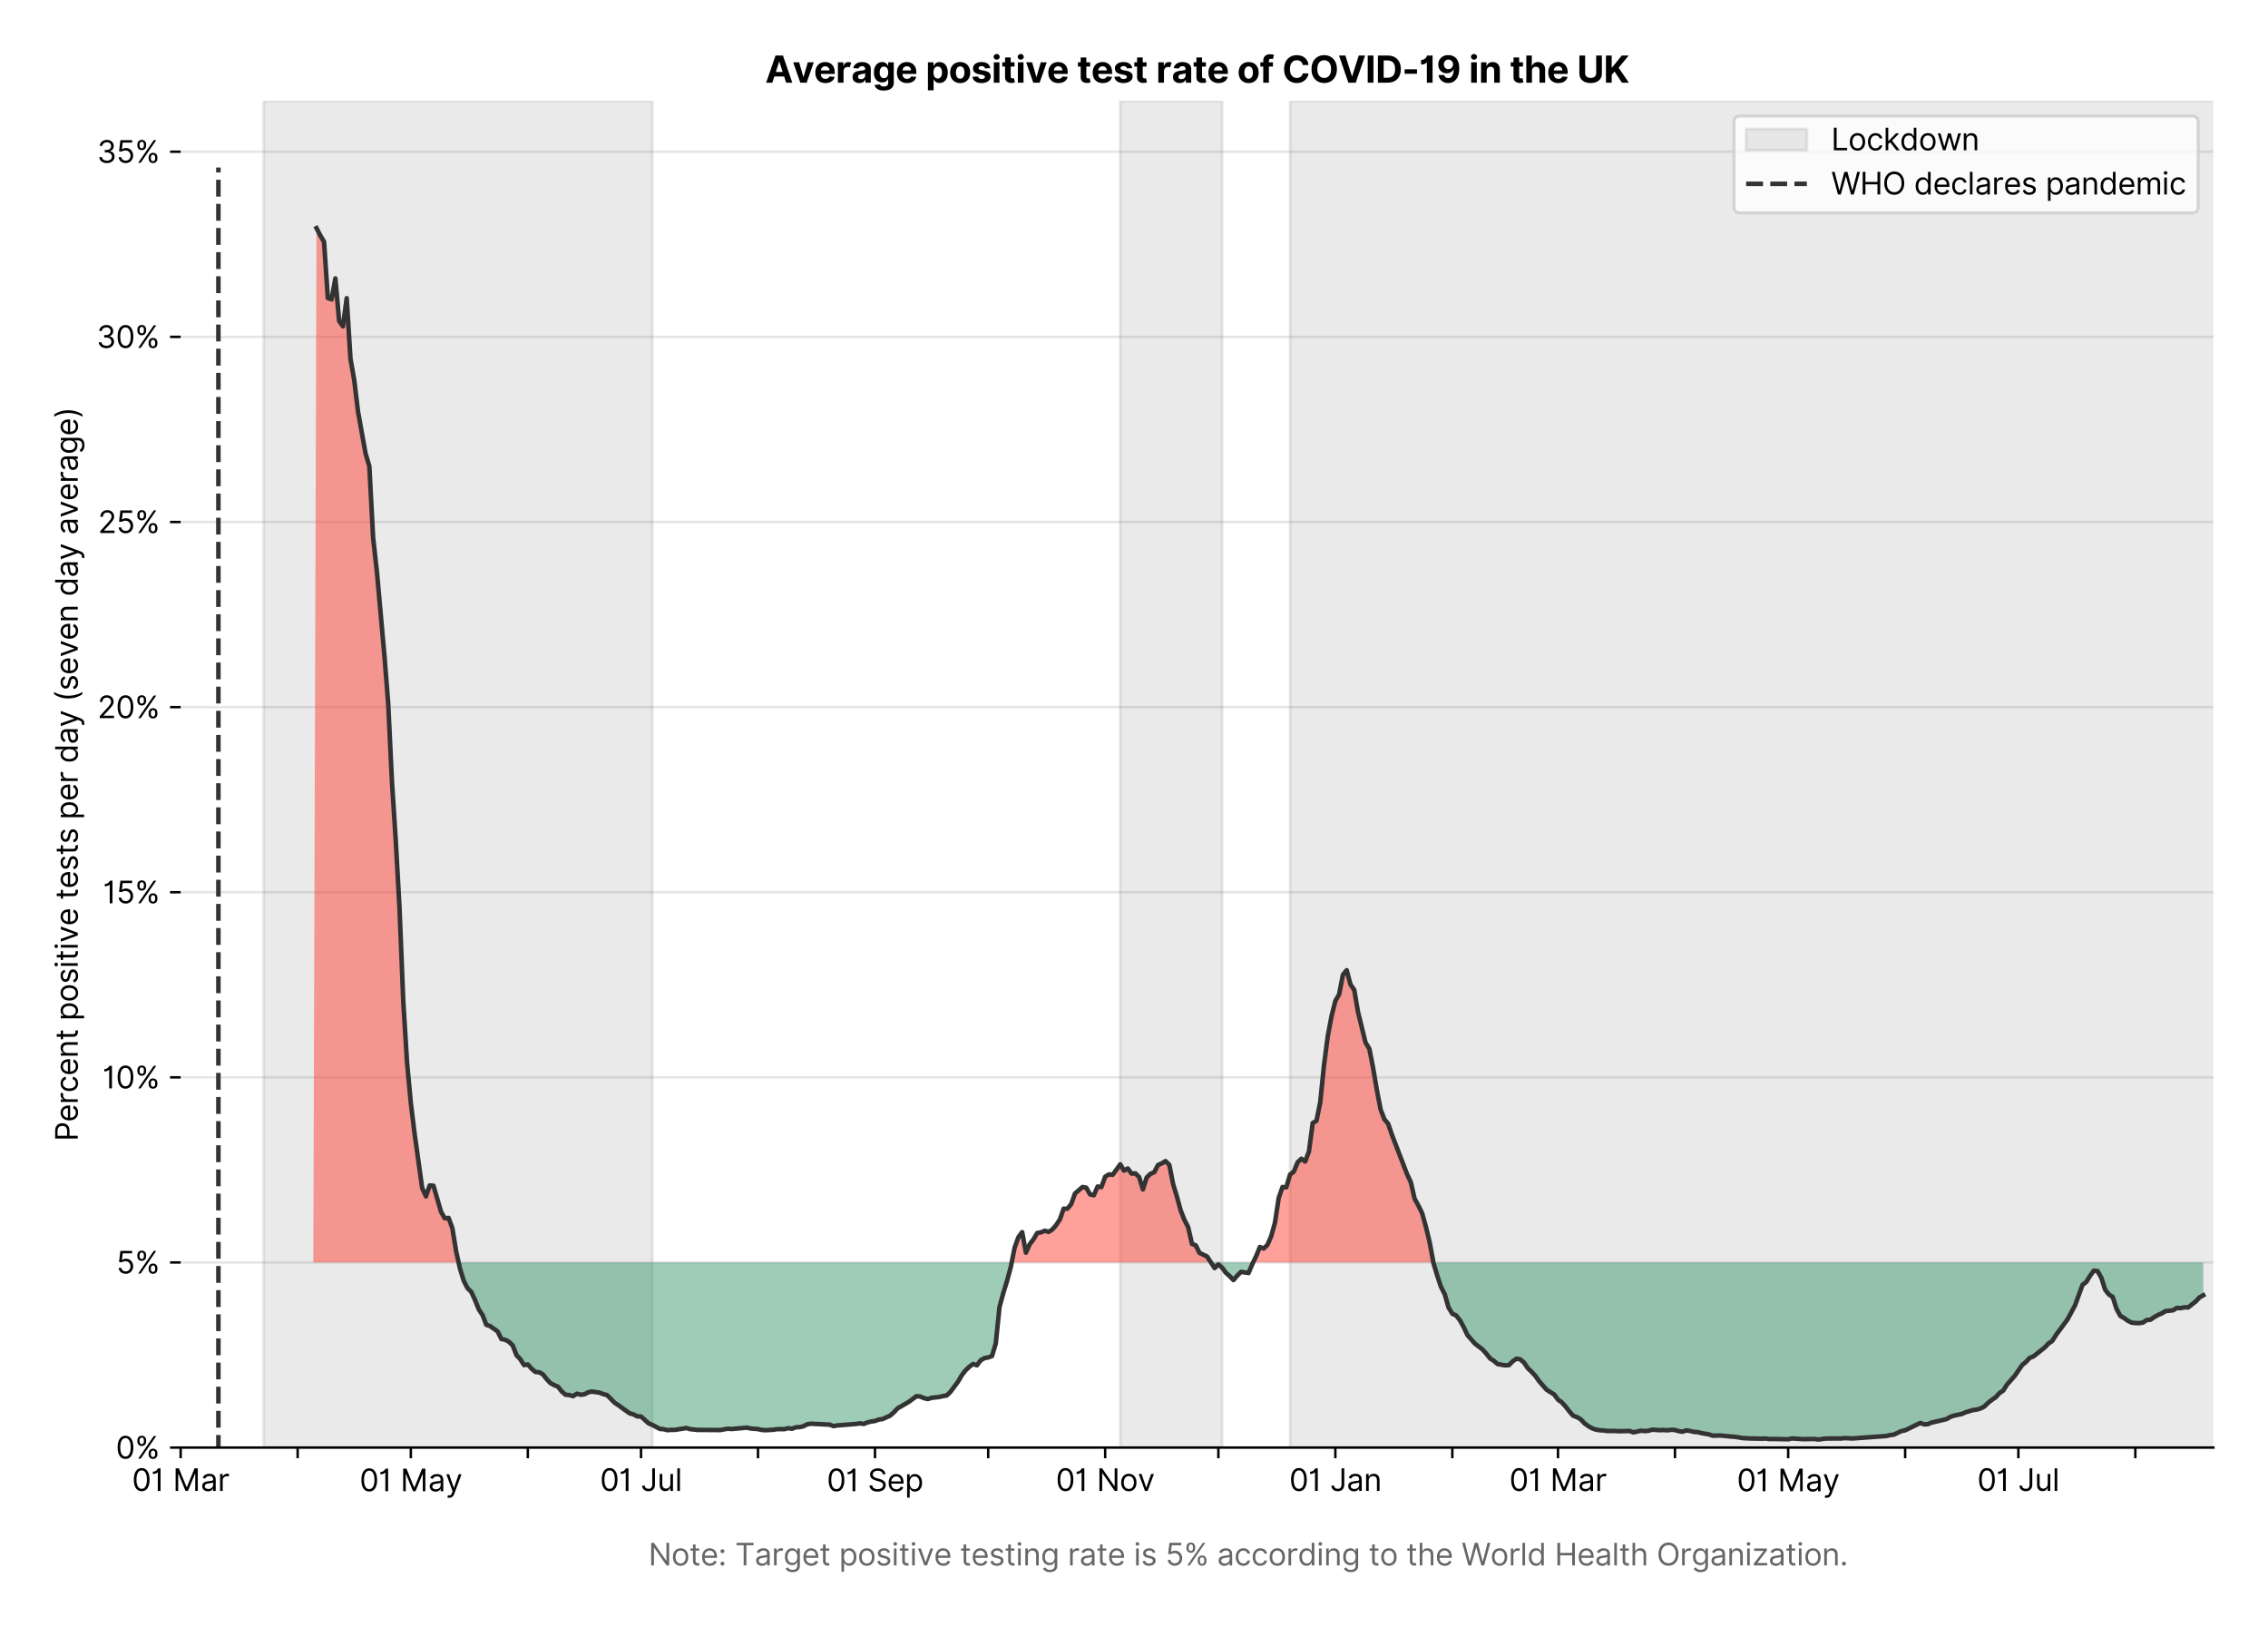 <?xml version="1.0" encoding="utf-8" standalone="no"?>
<!DOCTYPE svg PUBLIC "-//W3C//DTD SVG 1.1//EN"
  "http://www.w3.org/Graphics/SVG/1.1/DTD/svg11.dtd">
<svg version="1.1" viewBox="0 0 747.112 535.712" xmlns="http://www.w3.org/2000/svg" xmlns:xlink="http://www.w3.org/1999/xlink">
 <defs>
  <style type="text/css">*{stroke-linecap:butt;stroke-linejoin:round;}</style>
 </defs>
 <g id="figure_1">
  <g id="patch_1">
   <path d="M 0 535.712 
L 747.112 535.712 
L 747.112 0 
L 0 0 
z
" style="fill:#ffffff;"/>
  </g>
  <g id="axes_1">
   <g id="patch_2">
    <path d="M 59.513 476.745 
L 729.112 476.745 
L 729.112 33.225 
L 59.513 33.225 
z
" style="fill:#ffffff;"/>
   </g>
   <g id="matplotlib.axis_1">
    <g id="xtick_1">
     <g id="line2d_1">
      <defs>
       <path d="M 0 0 
L 0 3.5 
" id="mf7bd9a1f7c" style="stroke:#000000;stroke-width:0.8;"/>
      </defs>
      <g>
       <use style="stroke:#000000;stroke-width:0.8;" x="59.513" xlink:href="#mf7bd9a1f7c" y="476.745"/>
      </g>
     </g>
     <g id="text_1">
      <!-- 01 Mar -->
      <g transform="translate(43.476 491.018)scale(0.1 -0.1)">
       <defs>
        <path d="M 2000 -64 
Q 1230 -64 806 561 
Q 382 1186 382 2327 
Q 382 3459 809 4088 
Q 1236 4718 2000 4718 
Q 2764 4718 3191 4088 
Q 3618 3459 3618 2327 
Q 3618 1186 3194 561 
Q 2771 -64 2000 -64 
z
M 2000 436 
Q 2509 436 2791 927 
Q 3073 1418 3073 2327 
Q 3073 3234 2789 3730 
Q 2505 4227 2000 4227 
Q 1496 4227 1211 3730 
Q 927 3234 927 2327 
Q 927 1418 1210 927 
Q 1493 436 2000 436 
z
" id="Inter-Regular-30" transform="scale(0.016)"/>
        <path d="M 1973 4655 
L 1973 0 
L 1409 0 
L 1409 3836 
L 1373 3836 
Q 1341 3773 1209 3692 
Q 1077 3611 868 3551 
Q 659 3491 391 3491 
L 391 3964 
Q 661 3964 859 4061 
Q 1057 4159 1190 4291 
Q 1323 4423 1392 4529 
Q 1461 4636 1473 4655 
L 1973 4655 
z
" id="Inter-Regular-31" transform="scale(0.016)"/>
        <path id="Inter-Regular-20" transform="scale(0.016)"/>
        <path d="M 564 4655 
L 1236 4655 
L 2818 791 
L 2873 791 
L 4455 4655 
L 5127 4655 
L 5127 0 
L 4600 0 
L 4600 3536 
L 4555 3536 
L 3100 0 
L 2591 0 
L 1136 3536 
L 1091 3536 
L 1091 0 
L 564 0 
L 564 4655 
z
" id="Inter-Regular-4d" transform="scale(0.016)"/>
        <path d="M 1518 -82 
Q 1186 -82 916 44 
Q 646 170 486 410 
Q 327 650 327 991 
Q 327 1291 445 1478 
Q 564 1666 761 1773 
Q 959 1880 1199 1933 
Q 1439 1986 1682 2018 
Q 2000 2059 2199 2080 
Q 2398 2102 2490 2154 
Q 2582 2207 2582 2336 
L 2582 2355 
Q 2582 2691 2399 2877 
Q 2216 3064 1846 3064 
Q 1461 3064 1243 2895 
Q 1025 2727 936 2536 
L 427 2718 
Q 564 3036 792 3214 
Q 1021 3393 1292 3464 
Q 1564 3536 1827 3536 
Q 1996 3536 2215 3496 
Q 2434 3457 2640 3334 
Q 2846 3211 2982 2963 
Q 3118 2716 3118 2300 
L 3118 0 
L 2582 0 
L 2582 473 
L 2555 473 
Q 2500 359 2373 229 
Q 2246 100 2034 9 
Q 1823 -82 1518 -82 
z
M 1600 400 
Q 1918 400 2137 525 
Q 2357 650 2469 847 
Q 2582 1045 2582 1264 
L 2582 1755 
Q 2548 1714 2433 1681 
Q 2318 1648 2169 1624 
Q 2021 1600 1881 1583 
Q 1741 1566 1655 1555 
Q 1446 1527 1265 1467 
Q 1084 1407 974 1287 
Q 864 1168 864 964 
Q 864 684 1072 542 
Q 1280 400 1600 400 
z
" id="Inter-Regular-61" transform="scale(0.016)"/>
        <path d="M 491 0 
L 491 3491 
L 1009 3491 
L 1009 2964 
L 1046 2964 
Q 1139 3223 1389 3384 
Q 1639 3545 1955 3545 
Q 2100 3545 2209 3511 
Q 2318 3477 2400 3418 
L 2218 2964 
Q 2161 2993 2085 3010 
Q 2009 3027 1909 3027 
Q 1527 3027 1277 2794 
Q 1027 2561 1027 2209 
L 1027 0 
L 491 0 
z
" id="Inter-Regular-72" transform="scale(0.016)"/>
       </defs>
       <use xlink:href="#Inter-Regular-30"/>
       <use x="62.5" xlink:href="#Inter-Regular-31"/>
       <use x="106.676" xlink:href="#Inter-Regular-20"/>
       <use x="134.801" xlink:href="#Inter-Regular-4d"/>
       <use x="225.994" xlink:href="#Inter-Regular-61"/>
       <use x="282.386" xlink:href="#Inter-Regular-72"/>
      </g>
     </g>
    </g>
    <g id="xtick_2">
     <g id="line2d_2">
      <g>
       <use style="stroke:#000000;stroke-width:0.8;" x="98.047" xlink:href="#mf7bd9a1f7c" y="476.745"/>
      </g>
     </g>
    </g>
    <g id="xtick_3">
     <g id="line2d_3">
      <g>
       <use style="stroke:#000000;stroke-width:0.8;" x="135.338" xlink:href="#mf7bd9a1f7c" y="476.745"/>
      </g>
     </g>
     <g id="text_2">
      <!-- 01 May -->
      <g transform="translate(118.435 491.117)scale(0.1 -0.1)">
       <defs>
        <path d="M 818 -1355 
Q 682 -1355 575 -1333 
Q 468 -1311 427 -1291 
L 564 -818 
Q 857 -893 1053 -814 
Q 1250 -736 1391 -345 
L 1509 -18 
L 218 3491 
L 800 3491 
L 1764 709 
L 1800 709 
L 2764 3491 
L 3346 3491 
L 1846 -564 
Q 1550 -1355 818 -1355 
z
" id="Inter-Regular-79" transform="scale(0.016)"/>
       </defs>
       <use xlink:href="#Inter-Regular-30"/>
       <use x="62.5" xlink:href="#Inter-Regular-31"/>
       <use x="106.676" xlink:href="#Inter-Regular-20"/>
       <use x="134.801" xlink:href="#Inter-Regular-4d"/>
       <use x="225.994" xlink:href="#Inter-Regular-61"/>
       <use x="282.386" xlink:href="#Inter-Regular-79"/>
      </g>
     </g>
    </g>
    <g id="xtick_4">
     <g id="line2d_4">
      <g>
       <use style="stroke:#000000;stroke-width:0.8;" x="173.873" xlink:href="#mf7bd9a1f7c" y="476.745"/>
      </g>
     </g>
    </g>
    <g id="xtick_5">
     <g id="line2d_5">
      <g>
       <use style="stroke:#000000;stroke-width:0.8;" x="211.164" xlink:href="#mf7bd9a1f7c" y="476.745"/>
      </g>
     </g>
     <g id="text_3">
      <!-- 01 Jul -->
      <g transform="translate(197.62 491.018)scale(0.1 -0.1)">
       <defs>
        <path d="M 2346 4655 
L 2909 4655 
L 2909 1327 
Q 2909 657 2549 296 
Q 2189 -64 1582 -64 
Q 1200 -64 902 76 
Q 605 216 434 475 
Q 264 734 264 1091 
L 818 1091 
Q 818 795 1034 615 
Q 1250 436 1582 436 
Q 1948 436 2147 664 
Q 2346 893 2346 1327 
L 2346 4655 
z
" id="Inter-Regular-4a" transform="scale(0.016)"/>
        <path d="M 2691 1427 
L 2691 3491 
L 3227 3491 
L 3227 0 
L 2691 0 
L 2691 591 
L 2655 591 
Q 2532 325 2273 140 
Q 2014 -45 1618 -45 
Q 1127 -45 809 280 
Q 491 605 491 1273 
L 491 3491 
L 1027 3491 
L 1027 1309 
Q 1027 927 1242 700 
Q 1457 473 1791 473 
Q 1991 473 2199 575 
Q 2407 677 2549 888 
Q 2691 1100 2691 1427 
z
" id="Inter-Regular-75" transform="scale(0.016)"/>
        <path d="M 1027 4655 
L 1027 0 
L 491 0 
L 491 4655 
L 1027 4655 
z
" id="Inter-Regular-6c" transform="scale(0.016)"/>
       </defs>
       <use xlink:href="#Inter-Regular-30"/>
       <use x="62.5" xlink:href="#Inter-Regular-31"/>
       <use x="106.676" xlink:href="#Inter-Regular-20"/>
       <use x="134.801" xlink:href="#Inter-Regular-4a"/>
       <use x="189.063" xlink:href="#Inter-Regular-75"/>
       <use x="247.159" xlink:href="#Inter-Regular-6c"/>
      </g>
     </g>
    </g>
    <g id="xtick_6">
     <g id="line2d_6">
      <g>
       <use style="stroke:#000000;stroke-width:0.8;" x="249.698" xlink:href="#mf7bd9a1f7c" y="476.745"/>
      </g>
     </g>
    </g>
    <g id="xtick_7">
     <g id="line2d_7">
      <g>
       <use style="stroke:#000000;stroke-width:0.8;" x="288.233" xlink:href="#mf7bd9a1f7c" y="476.745"/>
      </g>
     </g>
     <g id="text_4">
      <!-- 01 Sep -->
      <g transform="translate(272.345 491.117)scale(0.1 -0.1)">
       <defs>
        <path d="M 3109 3491 
Q 3068 3836 2777 4027 
Q 2486 4218 2064 4218 
Q 1600 4218 1318 3999 
Q 1036 3780 1036 3445 
Q 1036 3195 1189 3042 
Q 1343 2889 1553 2803 
Q 1764 2718 1936 2673 
L 2409 2545 
Q 2591 2498 2815 2414 
Q 3039 2330 3244 2185 
Q 3450 2041 3584 1816 
Q 3718 1591 3718 1264 
Q 3718 886 3521 581 
Q 3325 277 2949 97 
Q 2573 -82 2036 -82 
Q 1286 -82 845 272 
Q 405 627 364 1200 
L 946 1200 
Q 968 936 1124 764 
Q 1280 593 1519 510 
Q 1759 427 2036 427 
Q 2359 427 2616 533 
Q 2873 639 3023 828 
Q 3173 1018 3173 1273 
Q 3173 1505 3043 1650 
Q 2914 1795 2702 1886 
Q 2491 1977 2246 2045 
L 1673 2209 
Q 1127 2366 809 2657 
Q 491 2948 491 3418 
Q 491 3809 703 4101 
Q 916 4393 1276 4555 
Q 1636 4718 2082 4718 
Q 2532 4718 2882 4558 
Q 3232 4398 3437 4120 
Q 3643 3843 3655 3491 
L 3109 3491 
z
" id="Inter-Regular-53" transform="scale(0.016)"/>
        <path d="M 1955 -73 
Q 1450 -73 1085 151 
Q 721 375 524 778 
Q 327 1182 327 1718 
Q 327 2255 524 2665 
Q 721 3075 1074 3305 
Q 1427 3536 1900 3536 
Q 2173 3536 2439 3445 
Q 2705 3355 2923 3151 
Q 3141 2948 3270 2614 
Q 3400 2280 3400 1791 
L 3400 1564 
L 866 1564 
Q 884 1005 1183 707 
Q 1482 409 1955 409 
Q 2271 409 2498 545 
Q 2725 682 2827 955 
L 3346 809 
Q 3223 414 2854 170 
Q 2486 -73 1955 -73 
z
M 866 2027 
L 2855 2027 
Q 2855 2470 2595 2762 
Q 2336 3055 1900 3055 
Q 1593 3055 1368 2911 
Q 1143 2768 1013 2533 
Q 884 2298 866 2027 
z
" id="Inter-Regular-65" transform="scale(0.016)"/>
        <path d="M 491 -1309 
L 491 3491 
L 1009 3491 
L 1009 2936 
L 1073 2936 
Q 1132 3027 1237 3169 
Q 1343 3311 1542 3423 
Q 1741 3536 2082 3536 
Q 2523 3536 2859 3315 
Q 3196 3095 3384 2690 
Q 3573 2286 3573 1736 
Q 3573 1182 3384 776 
Q 3196 370 2861 148 
Q 2527 -73 2091 -73 
Q 1755 -73 1552 39 
Q 1350 152 1241 296 
Q 1132 441 1073 536 
L 1027 536 
L 1027 -1309 
L 491 -1309 
z
M 1018 1745 
Q 1018 1152 1276 780 
Q 1534 409 2018 409 
Q 2355 409 2581 587 
Q 2807 766 2921 1069 
Q 3036 1373 3036 1745 
Q 3036 2114 2923 2410 
Q 2811 2707 2585 2881 
Q 2359 3055 2018 3055 
Q 1527 3055 1272 2693 
Q 1018 2332 1018 1745 
z
" id="Inter-Regular-70" transform="scale(0.016)"/>
       </defs>
       <use xlink:href="#Inter-Regular-30"/>
       <use x="62.5" xlink:href="#Inter-Regular-31"/>
       <use x="106.676" xlink:href="#Inter-Regular-20"/>
       <use x="134.801" xlink:href="#Inter-Regular-53"/>
       <use x="198.58" xlink:href="#Inter-Regular-65"/>
       <use x="256.818" xlink:href="#Inter-Regular-70"/>
      </g>
     </g>
    </g>
    <g id="xtick_8">
     <g id="line2d_8">
      <g>
       <use style="stroke:#000000;stroke-width:0.8;" x="325.524" xlink:href="#mf7bd9a1f7c" y="476.745"/>
      </g>
     </g>
    </g>
    <g id="xtick_9">
     <g id="line2d_9">
      <g>
       <use style="stroke:#000000;stroke-width:0.8;" x="364.059" xlink:href="#mf7bd9a1f7c" y="476.745"/>
      </g>
     </g>
     <g id="text_5">
      <!-- 01 Nov -->
      <g transform="translate(347.788 491.018)scale(0.1 -0.1)">
       <defs>
        <path d="M 4255 4655 
L 4255 0 
L 3709 0 
L 1173 3655 
L 1127 3655 
L 1127 0 
L 564 0 
L 564 4655 
L 1109 4655 
L 3655 991 
L 3700 991 
L 3700 4655 
L 4255 4655 
z
" id="Inter-Regular-4e" transform="scale(0.016)"/>
        <path d="M 1909 -73 
Q 1436 -73 1080 152 
Q 725 377 526 781 
Q 327 1186 327 1727 
Q 327 2273 526 2679 
Q 725 3086 1080 3311 
Q 1436 3536 1909 3536 
Q 2382 3536 2737 3311 
Q 3093 3086 3292 2679 
Q 3491 2273 3491 1727 
Q 3491 1186 3292 781 
Q 3093 377 2737 152 
Q 2382 -73 1909 -73 
z
M 1909 409 
Q 2268 409 2500 593 
Q 2732 777 2843 1077 
Q 2955 1377 2955 1727 
Q 2955 2077 2843 2379 
Q 2732 2682 2500 2868 
Q 2268 3055 1909 3055 
Q 1550 3055 1318 2868 
Q 1086 2682 975 2379 
Q 864 2077 864 1727 
Q 864 1377 975 1077 
Q 1086 777 1318 593 
Q 1550 409 1909 409 
z
" id="Inter-Regular-6f" transform="scale(0.016)"/>
        <path d="M 3346 3491 
L 2055 0 
L 1509 0 
L 218 3491 
L 800 3491 
L 1764 709 
L 1800 709 
L 2764 3491 
L 3346 3491 
z
" id="Inter-Regular-76" transform="scale(0.016)"/>
       </defs>
       <use xlink:href="#Inter-Regular-30"/>
       <use x="62.5" xlink:href="#Inter-Regular-31"/>
       <use x="106.676" xlink:href="#Inter-Regular-20"/>
       <use x="134.801" xlink:href="#Inter-Regular-4e"/>
       <use x="210.085" xlink:href="#Inter-Regular-6f"/>
       <use x="269.744" xlink:href="#Inter-Regular-76"/>
      </g>
     </g>
    </g>
    <g id="xtick_10">
     <g id="line2d_10">
      <g>
       <use style="stroke:#000000;stroke-width:0.8;" x="401.35" xlink:href="#mf7bd9a1f7c" y="476.745"/>
      </g>
     </g>
    </g>
    <g id="xtick_11">
     <g id="line2d_11">
      <g>
       <use style="stroke:#000000;stroke-width:0.8;" x="439.884" xlink:href="#mf7bd9a1f7c" y="476.745"/>
      </g>
     </g>
     <g id="text_6">
      <!-- 01 Jan -->
      <g transform="translate(424.685 491.018)scale(0.1 -0.1)">
       <defs>
        <path d="M 1027 2100 
L 1027 0 
L 491 0 
L 491 3491 
L 1009 3491 
L 1009 2945 
L 1055 2945 
Q 1177 3211 1427 3373 
Q 1677 3536 2073 3536 
Q 2602 3536 2928 3211 
Q 3255 2886 3255 2218 
L 3255 0 
L 2718 0 
L 2718 2182 
Q 2718 2593 2504 2824 
Q 2291 3055 1918 3055 
Q 1534 3055 1280 2806 
Q 1027 2557 1027 2100 
z
" id="Inter-Regular-6e" transform="scale(0.016)"/>
       </defs>
       <use xlink:href="#Inter-Regular-30"/>
       <use x="62.5" xlink:href="#Inter-Regular-31"/>
       <use x="106.676" xlink:href="#Inter-Regular-20"/>
       <use x="134.801" xlink:href="#Inter-Regular-4a"/>
       <use x="189.063" xlink:href="#Inter-Regular-61"/>
       <use x="245.455" xlink:href="#Inter-Regular-6e"/>
      </g>
     </g>
    </g>
    <g id="xtick_12">
     <g id="line2d_12">
      <g>
       <use style="stroke:#000000;stroke-width:0.8;" x="478.419" xlink:href="#mf7bd9a1f7c" y="476.745"/>
      </g>
     </g>
    </g>
    <g id="xtick_13">
     <g id="line2d_13">
      <g>
       <use style="stroke:#000000;stroke-width:0.8;" x="513.224" xlink:href="#mf7bd9a1f7c" y="476.745"/>
      </g>
     </g>
     <g id="text_7">
      <!-- 01 Mar -->
      <g transform="translate(497.187 491.018)scale(0.1 -0.1)">
       <use xlink:href="#Inter-Regular-30"/>
       <use x="62.5" xlink:href="#Inter-Regular-31"/>
       <use x="106.676" xlink:href="#Inter-Regular-20"/>
       <use x="134.801" xlink:href="#Inter-Regular-4d"/>
       <use x="225.994" xlink:href="#Inter-Regular-61"/>
       <use x="282.386" xlink:href="#Inter-Regular-72"/>
      </g>
     </g>
    </g>
    <g id="xtick_14">
     <g id="line2d_14">
      <g>
       <use style="stroke:#000000;stroke-width:0.8;" x="551.759" xlink:href="#mf7bd9a1f7c" y="476.745"/>
      </g>
     </g>
    </g>
    <g id="xtick_15">
     <g id="line2d_15">
      <g>
       <use style="stroke:#000000;stroke-width:0.8;" x="589.05" xlink:href="#mf7bd9a1f7c" y="476.745"/>
      </g>
     </g>
     <g id="text_8">
      <!-- 01 May -->
      <g transform="translate(572.147 491.117)scale(0.1 -0.1)">
       <use xlink:href="#Inter-Regular-30"/>
       <use x="62.5" xlink:href="#Inter-Regular-31"/>
       <use x="106.676" xlink:href="#Inter-Regular-20"/>
       <use x="134.801" xlink:href="#Inter-Regular-4d"/>
       <use x="225.994" xlink:href="#Inter-Regular-61"/>
       <use x="282.386" xlink:href="#Inter-Regular-79"/>
      </g>
     </g>
    </g>
    <g id="xtick_16">
     <g id="line2d_16">
      <g>
       <use style="stroke:#000000;stroke-width:0.8;" x="627.584" xlink:href="#mf7bd9a1f7c" y="476.745"/>
      </g>
     </g>
    </g>
    <g id="xtick_17">
     <g id="line2d_17">
      <g>
       <use style="stroke:#000000;stroke-width:0.8;" x="664.876" xlink:href="#mf7bd9a1f7c" y="476.745"/>
      </g>
     </g>
     <g id="text_9">
      <!-- 01 Jul -->
      <g transform="translate(651.332 491.018)scale(0.1 -0.1)">
       <use xlink:href="#Inter-Regular-30"/>
       <use x="62.5" xlink:href="#Inter-Regular-31"/>
       <use x="106.676" xlink:href="#Inter-Regular-20"/>
       <use x="134.801" xlink:href="#Inter-Regular-4a"/>
       <use x="189.063" xlink:href="#Inter-Regular-75"/>
       <use x="247.159" xlink:href="#Inter-Regular-6c"/>
      </g>
     </g>
    </g>
    <g id="xtick_18">
     <g id="line2d_18">
      <g>
       <use style="stroke:#000000;stroke-width:0.8;" x="703.41" xlink:href="#mf7bd9a1f7c" y="476.745"/>
      </g>
     </g>
    </g>
    <g id="text_10">
     <!--  -->
     <g style="fill:#666666;" transform="translate(394.312 504.507)scale(0.1 -0.1)"/>
     <!--             Note: Target positive testing rate is 5% according to the World Health Organization. -->
     <g style="fill:#666666;" transform="translate(179.866 515.553)scale(0.1 -0.1)">
      <defs>
       <path d="M 2009 3491 
L 2009 3036 
L 1264 3036 
L 1264 1000 
Q 1264 773 1331 660 
Q 1398 548 1503 510 
Q 1609 473 1727 473 
Q 1816 473 1873 483 
Q 1930 493 1964 500 
L 2073 18 
Q 2018 -2 1920 -23 
Q 1823 -45 1673 -45 
Q 1446 -45 1228 52 
Q 1011 150 869 350 
Q 727 550 727 855 
L 727 3036 
L 200 3036 
L 200 3491 
L 727 3491 
L 727 4327 
L 1264 4327 
L 1264 3491 
L 2009 3491 
z
" id="Inter-Regular-74" transform="scale(0.016)"/>
       <path d="M 882 -36 
Q 714 -36 593 84 
Q 473 205 473 373 
Q 473 541 593 661 
Q 714 782 882 782 
Q 1050 782 1170 661 
Q 1291 541 1291 373 
Q 1291 205 1170 84 
Q 1050 -36 882 -36 
z
M 882 2524 
Q 714 2524 593 2644 
Q 473 2765 473 2933 
Q 473 3101 593 3221 
Q 714 3342 882 3342 
Q 1050 3342 1170 3221 
Q 1291 3101 1291 2933 
Q 1291 2765 1170 2644 
Q 1050 2524 882 2524 
z
" id="Inter-Regular-3a" transform="scale(0.016)"/>
       <path d="M 309 4155 
L 309 4655 
L 3800 4655 
L 3800 4155 
L 2336 4155 
L 2336 0 
L 1773 0 
L 1773 4155 
L 309 4155 
z
" id="Inter-Regular-54" transform="scale(0.016)"/>
       <path d="M 1900 -1382 
Q 1316 -1382 976 -1169 
Q 636 -957 473 -682 
L 900 -382 
Q 973 -477 1084 -601 
Q 1196 -725 1390 -817 
Q 1584 -909 1900 -909 
Q 2323 -909 2598 -704 
Q 2873 -500 2873 -64 
L 2873 645 
L 2827 645 
Q 2768 550 2660 410 
Q 2552 270 2351 162 
Q 2150 55 1809 55 
Q 1386 55 1051 255 
Q 716 455 521 836 
Q 327 1218 327 1764 
Q 327 2300 516 2699 
Q 705 3098 1041 3317 
Q 1377 3536 1818 3536 
Q 2159 3536 2360 3423 
Q 2561 3311 2669 3169 
Q 2777 3027 2836 2936 
L 2891 2936 
L 2891 3491 
L 3409 3491 
L 3409 -100 
Q 3409 -550 3205 -833 
Q 3002 -1116 2660 -1249 
Q 2318 -1382 1900 -1382 
z
M 1882 536 
Q 2366 536 2624 864 
Q 2882 1193 2882 1773 
Q 2882 2339 2627 2697 
Q 2373 3055 1882 3055 
Q 1541 3055 1315 2882 
Q 1089 2709 976 2418 
Q 864 2127 864 1773 
Q 864 1227 1120 881 
Q 1377 536 1882 536 
z
" id="Inter-Regular-67" transform="scale(0.016)"/>
       <path d="M 2964 2709 
L 2482 2573 
Q 2411 2755 2245 2914 
Q 2080 3073 1727 3073 
Q 1407 3073 1194 2926 
Q 982 2780 982 2555 
Q 982 2355 1127 2239 
Q 1273 2123 1582 2045 
L 2100 1918 
Q 3027 1691 3027 973 
Q 3027 673 2855 436 
Q 2684 200 2377 63 
Q 2071 -73 1664 -73 
Q 1130 -73 780 159 
Q 430 391 336 836 
L 846 964 
Q 989 400 1655 400 
Q 2030 400 2251 560 
Q 2473 720 2473 945 
Q 2473 1316 1955 1436 
L 1373 1573 
Q 893 1686 669 1926 
Q 446 2166 446 2527 
Q 446 2823 613 3050 
Q 780 3277 1069 3406 
Q 1359 3536 1727 3536 
Q 2246 3536 2542 3309 
Q 2839 3082 2964 2709 
z
" id="Inter-Regular-73" transform="scale(0.016)"/>
       <path d="M 491 0 
L 491 3491 
L 1027 3491 
L 1027 0 
L 491 0 
z
M 764 4073 
Q 607 4073 494 4179 
Q 382 4286 382 4436 
Q 382 4586 494 4693 
Q 607 4800 764 4800 
Q 921 4800 1033 4693 
Q 1146 4586 1146 4436 
Q 1146 4286 1033 4179 
Q 921 4073 764 4073 
z
" id="Inter-Regular-69" transform="scale(0.016)"/>
       <path d="M 1936 -64 
Q 1536 -64 1216 95 
Q 896 255 702 532 
Q 509 809 491 1164 
L 1036 1164 
Q 1068 848 1324 642 
Q 1580 436 1936 436 
Q 2223 436 2447 570 
Q 2671 705 2799 940 
Q 2927 1175 2927 1473 
Q 2927 1777 2794 2017 
Q 2661 2257 2429 2395 
Q 2198 2534 1900 2536 
Q 1686 2539 1461 2472 
Q 1236 2405 1091 2300 
L 564 2364 
L 846 4655 
L 3264 4655 
L 3264 4155 
L 1318 4155 
L 1155 2782 
L 1182 2782 
Q 1325 2895 1541 2970 
Q 1757 3045 1991 3045 
Q 2418 3045 2753 2842 
Q 3089 2639 3281 2286 
Q 3473 1934 3473 1482 
Q 3473 1036 3274 687 
Q 3075 339 2727 137 
Q 2380 -64 1936 -64 
z
" id="Inter-Regular-35" transform="scale(0.016)"/>
       <path d="M 2855 873 
L 2855 1118 
Q 2855 1373 2960 1585 
Q 3066 1798 3269 1926 
Q 3473 2055 3764 2055 
Q 4059 2055 4259 1926 
Q 4459 1798 4561 1585 
Q 4664 1373 4664 1118 
L 4664 873 
Q 4664 618 4560 405 
Q 4457 193 4256 64 
Q 4055 -64 3764 -64 
Q 3468 -64 3266 64 
Q 3064 193 2959 405 
Q 2855 618 2855 873 
z
M 536 3536 
L 536 3782 
Q 536 4036 642 4248 
Q 748 4461 951 4589 
Q 1155 4718 1446 4718 
Q 1741 4718 1941 4589 
Q 2141 4461 2243 4248 
Q 2346 4036 2346 3782 
L 2346 3536 
Q 2346 3282 2242 3069 
Q 2139 2857 1937 2728 
Q 1736 2600 1446 2600 
Q 1150 2600 948 2728 
Q 746 2857 641 3069 
Q 536 3282 536 3536 
z
M 709 0 
L 3909 4655 
L 4427 4655 
L 1227 0 
L 709 0 
z
M 3318 1118 
L 3318 873 
Q 3318 661 3418 494 
Q 3518 327 3764 327 
Q 4002 327 4101 494 
Q 4200 661 4200 873 
L 4200 1118 
Q 4200 1330 4104 1497 
Q 4009 1664 3764 1664 
Q 3525 1664 3421 1497 
Q 3318 1330 3318 1118 
z
M 1000 3782 
L 1000 3536 
Q 1000 3325 1100 3158 
Q 1200 2991 1446 2991 
Q 1684 2991 1783 3158 
Q 1882 3325 1882 3536 
L 1882 3782 
Q 1882 3993 1786 4160 
Q 1691 4327 1446 4327 
Q 1207 4327 1103 4160 
Q 1000 3993 1000 3782 
z
" id="Inter-Regular-25" transform="scale(0.016)"/>
       <path d="M 1909 -73 
Q 1418 -73 1063 159 
Q 709 391 518 798 
Q 327 1205 327 1727 
Q 327 2259 524 2667 
Q 721 3075 1074 3305 
Q 1427 3536 1900 3536 
Q 2268 3536 2563 3400 
Q 2859 3264 3047 3018 
Q 3236 2773 3282 2445 
L 2746 2445 
Q 2684 2684 2474 2869 
Q 2264 3055 1909 3055 
Q 1439 3055 1151 2697 
Q 864 2339 864 1745 
Q 864 1139 1148 774 
Q 1432 409 1909 409 
Q 2223 409 2447 570 
Q 2671 732 2746 1018 
L 3282 1018 
Q 3236 709 3058 462 
Q 2880 216 2588 71 
Q 2296 -73 1909 -73 
z
" id="Inter-Regular-63" transform="scale(0.016)"/>
       <path d="M 1809 -73 
Q 1373 -73 1039 148 
Q 705 370 516 776 
Q 327 1182 327 1736 
Q 327 2286 516 2690 
Q 705 3095 1041 3315 
Q 1377 3536 1818 3536 
Q 2159 3536 2358 3423 
Q 2557 3311 2662 3169 
Q 2768 3027 2827 2936 
L 2873 2936 
L 2873 4655 
L 3409 4655 
L 3409 0 
L 2891 0 
L 2891 536 
L 2827 536 
Q 2768 441 2659 296 
Q 2550 152 2348 39 
Q 2146 -73 1809 -73 
z
M 1882 409 
Q 2366 409 2624 780 
Q 2882 1152 2882 1745 
Q 2882 2332 2627 2693 
Q 2373 3055 1882 3055 
Q 1541 3055 1315 2881 
Q 1089 2707 976 2410 
Q 864 2114 864 1745 
Q 864 1373 978 1069 
Q 1093 766 1319 587 
Q 1546 409 1882 409 
z
" id="Inter-Regular-64" transform="scale(0.016)"/>
       <path d="M 1027 2100 
L 1027 0 
L 491 0 
L 491 4655 
L 1027 4655 
L 1027 2945 
L 1073 2945 
Q 1196 3216 1442 3376 
Q 1689 3536 2100 3536 
Q 2636 3536 2963 3213 
Q 3291 2891 3291 2218 
L 3291 0 
L 2755 0 
L 2755 2182 
Q 2755 2598 2540 2826 
Q 2325 3055 1946 3055 
Q 1548 3055 1287 2806 
Q 1027 2557 1027 2100 
z
" id="Inter-Regular-68" transform="scale(0.016)"/>
       <path d="M 1409 0 
L 136 4655 
L 709 4655 
L 1682 864 
L 1727 864 
L 2718 4655 
L 3355 4655 
L 4346 864 
L 4391 864 
L 5364 4655 
L 5936 4655 
L 4664 0 
L 4082 0 
L 3055 3709 
L 3018 3709 
L 1991 0 
L 1409 0 
z
" id="Inter-Regular-57" transform="scale(0.016)"/>
       <path d="M 564 0 
L 564 4655 
L 1127 4655 
L 1127 2582 
L 3609 2582 
L 3609 4655 
L 4173 4655 
L 4173 0 
L 3609 0 
L 3609 2082 
L 1127 2082 
L 1127 0 
L 564 0 
z
" id="Inter-Regular-48" transform="scale(0.016)"/>
       <path d="M 4491 2327 
Q 4491 1591 4225 1054 
Q 3959 518 3495 227 
Q 3032 -64 2436 -64 
Q 1841 -64 1377 227 
Q 914 518 648 1054 
Q 382 1591 382 2327 
Q 382 3064 648 3600 
Q 914 4136 1377 4427 
Q 1841 4718 2436 4718 
Q 3032 4718 3495 4427 
Q 3959 4136 4225 3600 
Q 4491 3064 4491 2327 
z
M 3946 2327 
Q 3946 2932 3744 3348 
Q 3543 3764 3201 3977 
Q 2859 4191 2436 4191 
Q 2014 4191 1672 3977 
Q 1330 3764 1128 3348 
Q 927 2932 927 2327 
Q 927 1723 1128 1307 
Q 1330 891 1672 677 
Q 2014 464 2436 464 
Q 2859 464 3201 677 
Q 3543 891 3744 1307 
Q 3946 1723 3946 2327 
z
" id="Inter-Regular-4f" transform="scale(0.016)"/>
       <path d="M 391 0 
L 391 409 
L 2373 2955 
L 2373 2991 
L 455 2991 
L 455 3491 
L 3064 3491 
L 3064 3064 
L 1136 536 
L 1136 500 
L 3127 500 
L 3127 0 
L 391 0 
z
" id="Inter-Regular-7a" transform="scale(0.016)"/>
       <path d="M 882 -36 
Q 714 -36 593 84 
Q 473 205 473 373 
Q 473 541 593 661 
Q 714 782 882 782 
Q 1050 782 1170 661 
Q 1291 541 1291 373 
Q 1291 205 1170 84 
Q 1050 -36 882 -36 
z
" id="Inter-Regular-2e" transform="scale(0.016)"/>
      </defs>
      <use xlink:href="#Inter-Regular-20"/>
      <use x="28.125" xlink:href="#Inter-Regular-20"/>
      <use x="56.25" xlink:href="#Inter-Regular-20"/>
      <use x="84.375" xlink:href="#Inter-Regular-20"/>
      <use x="112.5" xlink:href="#Inter-Regular-20"/>
      <use x="140.625" xlink:href="#Inter-Regular-20"/>
      <use x="168.75" xlink:href="#Inter-Regular-20"/>
      <use x="196.875" xlink:href="#Inter-Regular-20"/>
      <use x="225" xlink:href="#Inter-Regular-20"/>
      <use x="253.125" xlink:href="#Inter-Regular-20"/>
      <use x="281.25" xlink:href="#Inter-Regular-20"/>
      <use x="309.375" xlink:href="#Inter-Regular-20"/>
      <use x="337.5" xlink:href="#Inter-Regular-4e"/>
      <use x="412.784" xlink:href="#Inter-Regular-6f"/>
      <use x="472.443" xlink:href="#Inter-Regular-74"/>
      <use x="508.807" xlink:href="#Inter-Regular-65"/>
      <use x="567.046" xlink:href="#Inter-Regular-3a"/>
      <use x="594.602" xlink:href="#Inter-Regular-20"/>
      <use x="622.727" xlink:href="#Inter-Regular-54"/>
      <use x="686.932" xlink:href="#Inter-Regular-61"/>
      <use x="743.324" xlink:href="#Inter-Regular-72"/>
      <use x="781.676" xlink:href="#Inter-Regular-67"/>
      <use x="842.614" xlink:href="#Inter-Regular-65"/>
      <use x="900.852" xlink:href="#Inter-Regular-74"/>
      <use x="937.216" xlink:href="#Inter-Regular-20"/>
      <use x="965.341" xlink:href="#Inter-Regular-70"/>
      <use x="1026.279" xlink:href="#Inter-Regular-6f"/>
      <use x="1085.938" xlink:href="#Inter-Regular-73"/>
      <use x="1138.21" xlink:href="#Inter-Regular-69"/>
      <use x="1161.932" xlink:href="#Inter-Regular-74"/>
      <use x="1198.296" xlink:href="#Inter-Regular-69"/>
      <use x="1222.017" xlink:href="#Inter-Regular-76"/>
      <use x="1277.699" xlink:href="#Inter-Regular-65"/>
      <use x="1335.938" xlink:href="#Inter-Regular-20"/>
      <use x="1364.063" xlink:href="#Inter-Regular-74"/>
      <use x="1400.426" xlink:href="#Inter-Regular-65"/>
      <use x="1458.665" xlink:href="#Inter-Regular-73"/>
      <use x="1510.938" xlink:href="#Inter-Regular-74"/>
      <use x="1547.301" xlink:href="#Inter-Regular-69"/>
      <use x="1571.023" xlink:href="#Inter-Regular-6e"/>
      <use x="1629.546" xlink:href="#Inter-Regular-67"/>
      <use x="1690.483" xlink:href="#Inter-Regular-20"/>
      <use x="1718.608" xlink:href="#Inter-Regular-72"/>
      <use x="1756.96" xlink:href="#Inter-Regular-61"/>
      <use x="1813.353" xlink:href="#Inter-Regular-74"/>
      <use x="1849.716" xlink:href="#Inter-Regular-65"/>
      <use x="1907.955" xlink:href="#Inter-Regular-20"/>
      <use x="1936.08" xlink:href="#Inter-Regular-69"/>
      <use x="1959.801" xlink:href="#Inter-Regular-73"/>
      <use x="2012.074" xlink:href="#Inter-Regular-20"/>
      <use x="2040.199" xlink:href="#Inter-Regular-35"/>
      <use x="2100.995" xlink:href="#Inter-Regular-25"/>
      <use x="2182.245" xlink:href="#Inter-Regular-20"/>
      <use x="2210.37" xlink:href="#Inter-Regular-61"/>
      <use x="2266.762" xlink:href="#Inter-Regular-63"/>
      <use x="2322.586" xlink:href="#Inter-Regular-63"/>
      <use x="2378.409" xlink:href="#Inter-Regular-6f"/>
      <use x="2438.069" xlink:href="#Inter-Regular-72"/>
      <use x="2476.421" xlink:href="#Inter-Regular-64"/>
      <use x="2538.495" xlink:href="#Inter-Regular-69"/>
      <use x="2562.216" xlink:href="#Inter-Regular-6e"/>
      <use x="2620.739" xlink:href="#Inter-Regular-67"/>
      <use x="2681.677" xlink:href="#Inter-Regular-20"/>
      <use x="2709.802" xlink:href="#Inter-Regular-74"/>
      <use x="2746.165" xlink:href="#Inter-Regular-6f"/>
      <use x="2805.824" xlink:href="#Inter-Regular-20"/>
      <use x="2833.949" xlink:href="#Inter-Regular-74"/>
      <use x="2870.313" xlink:href="#Inter-Regular-68"/>
      <use x="2929.404" xlink:href="#Inter-Regular-65"/>
      <use x="2987.643" xlink:href="#Inter-Regular-20"/>
      <use x="3015.768" xlink:href="#Inter-Regular-57"/>
      <use x="3110.654" xlink:href="#Inter-Regular-6f"/>
      <use x="3170.313" xlink:href="#Inter-Regular-72"/>
      <use x="3208.665" xlink:href="#Inter-Regular-6c"/>
      <use x="3232.387" xlink:href="#Inter-Regular-64"/>
      <use x="3294.461" xlink:href="#Inter-Regular-20"/>
      <use x="3322.586" xlink:href="#Inter-Regular-48"/>
      <use x="3396.591" xlink:href="#Inter-Regular-65"/>
      <use x="3454.83" xlink:href="#Inter-Regular-61"/>
      <use x="3511.222" xlink:href="#Inter-Regular-6c"/>
      <use x="3534.944" xlink:href="#Inter-Regular-74"/>
      <use x="3571.307" xlink:href="#Inter-Regular-68"/>
      <use x="3630.398" xlink:href="#Inter-Regular-20"/>
      <use x="3658.523" xlink:href="#Inter-Regular-4f"/>
      <use x="3734.66" xlink:href="#Inter-Regular-72"/>
      <use x="3773.012" xlink:href="#Inter-Regular-67"/>
      <use x="3833.949" xlink:href="#Inter-Regular-61"/>
      <use x="3890.342" xlink:href="#Inter-Regular-6e"/>
      <use x="3948.864" xlink:href="#Inter-Regular-69"/>
      <use x="3972.586" xlink:href="#Inter-Regular-7a"/>
      <use x="4026.705" xlink:href="#Inter-Regular-61"/>
      <use x="4083.097" xlink:href="#Inter-Regular-74"/>
      <use x="4119.461" xlink:href="#Inter-Regular-69"/>
      <use x="4143.182" xlink:href="#Inter-Regular-6f"/>
      <use x="4202.842" xlink:href="#Inter-Regular-6e"/>
      <use x="4261.364" xlink:href="#Inter-Regular-2e"/>
     </g>
    </g>
   </g>
   <g id="matplotlib.axis_2">
    <g id="ytick_1">
     <g id="line2d_19">
      <path clip-path="url(#pd48d9431ef)" d="M 59.513 476.745 
L 729.112 476.745 
" style="fill:none;stroke:#e5e5e5;stroke-linecap:square;stroke-width:0.8;"/>
     </g>
     <g id="line2d_20">
      <defs>
       <path d="M 0 0 
L -3.5 0 
" id="m6e3c00d7e2" style="stroke:#000000;stroke-width:0.8;"/>
      </defs>
      <g>
       <use style="stroke:#000000;stroke-width:0.8;" x="59.513" xlink:href="#m6e3c00d7e2" y="476.745"/>
      </g>
     </g>
     <g id="text_11">
      <!-- 0% -->
      <g transform="translate(38.138 480.382)scale(0.1 -0.1)">
       <use xlink:href="#Inter-Regular-30"/>
       <use x="62.5" xlink:href="#Inter-Regular-25"/>
      </g>
     </g>
    </g>
    <g id="ytick_2">
     <g id="line2d_21">
      <path clip-path="url(#pd48d9431ef)" d="M 59.513 415.778 
L 729.112 415.778 
" style="fill:none;stroke:#e5e5e5;stroke-linecap:square;stroke-width:0.8;"/>
     </g>
     <g id="line2d_22">
      <g>
       <use style="stroke:#000000;stroke-width:0.8;" x="59.513" xlink:href="#m6e3c00d7e2" y="415.778"/>
      </g>
     </g>
     <g id="text_12">
      <!-- 5% -->
      <g transform="translate(38.308 419.414)scale(0.1 -0.1)">
       <use xlink:href="#Inter-Regular-35"/>
       <use x="60.795" xlink:href="#Inter-Regular-25"/>
      </g>
     </g>
    </g>
    <g id="ytick_3">
     <g id="line2d_23">
      <path clip-path="url(#pd48d9431ef)" d="M 59.513 354.81 
L 729.112 354.81 
" style="fill:none;stroke:#e5e5e5;stroke-linecap:square;stroke-width:0.8;"/>
     </g>
     <g id="line2d_24">
      <g>
       <use style="stroke:#000000;stroke-width:0.8;" x="59.513" xlink:href="#m6e3c00d7e2" y="354.81"/>
      </g>
     </g>
     <g id="text_13">
      <!-- 10% -->
      <g transform="translate(33.72 358.447)scale(0.1 -0.1)">
       <use xlink:href="#Inter-Regular-31"/>
       <use x="44.176" xlink:href="#Inter-Regular-30"/>
       <use x="106.676" xlink:href="#Inter-Regular-25"/>
      </g>
     </g>
    </g>
    <g id="ytick_4">
     <g id="line2d_25">
      <path clip-path="url(#pd48d9431ef)" d="M 59.513 293.843 
L 729.112 293.843 
" style="fill:none;stroke:#e5e5e5;stroke-linecap:square;stroke-width:0.8;"/>
     </g>
     <g id="line2d_26">
      <g>
       <use style="stroke:#000000;stroke-width:0.8;" x="59.513" xlink:href="#m6e3c00d7e2" y="293.843"/>
      </g>
     </g>
     <g id="text_14">
      <!-- 15% -->
      <g transform="translate(33.891 297.48)scale(0.1 -0.1)">
       <use xlink:href="#Inter-Regular-31"/>
       <use x="44.176" xlink:href="#Inter-Regular-35"/>
       <use x="104.972" xlink:href="#Inter-Regular-25"/>
      </g>
     </g>
    </g>
    <g id="ytick_5">
     <g id="line2d_27">
      <path clip-path="url(#pd48d9431ef)" d="M 59.513 232.876 
L 729.112 232.876 
" style="fill:none;stroke:#e5e5e5;stroke-linecap:square;stroke-width:0.8;"/>
     </g>
     <g id="line2d_28">
      <g>
       <use style="stroke:#000000;stroke-width:0.8;" x="59.513" xlink:href="#m6e3c00d7e2" y="232.876"/>
      </g>
     </g>
     <g id="text_15">
      <!-- 20% -->
      <g transform="translate(32.086 236.513)scale(0.1 -0.1)">
       <defs>
        <path d="M 482 0 
L 482 409 
L 2018 2091 
Q 2289 2386 2464 2605 
Q 2639 2825 2724 3019 
Q 2809 3214 2809 3427 
Q 2809 3795 2553 4011 
Q 2298 4227 1918 4227 
Q 1514 4227 1275 3985 
Q 1036 3743 1036 3345 
L 500 3345 
Q 500 3755 688 4064 
Q 877 4373 1203 4545 
Q 1530 4718 1936 4718 
Q 2346 4718 2661 4545 
Q 2977 4373 3156 4079 
Q 3336 3786 3336 3427 
Q 3336 3170 3244 2926 
Q 3152 2682 2926 2383 
Q 2700 2084 2300 1655 
L 1255 536 
L 1255 500 
L 3418 500 
L 3418 0 
L 482 0 
z
" id="Inter-Regular-32" transform="scale(0.016)"/>
       </defs>
       <use xlink:href="#Inter-Regular-32"/>
       <use x="60.511" xlink:href="#Inter-Regular-30"/>
       <use x="123.011" xlink:href="#Inter-Regular-25"/>
      </g>
     </g>
    </g>
    <g id="ytick_6">
     <g id="line2d_29">
      <path clip-path="url(#pd48d9431ef)" d="M 59.513 171.909 
L 729.112 171.909 
" style="fill:none;stroke:#e5e5e5;stroke-linecap:square;stroke-width:0.8;"/>
     </g>
     <g id="line2d_30">
      <g>
       <use style="stroke:#000000;stroke-width:0.8;" x="59.513" xlink:href="#m6e3c00d7e2" y="171.909"/>
      </g>
     </g>
     <g id="text_16">
      <!-- 25% -->
      <g transform="translate(32.256 175.545)scale(0.1 -0.1)">
       <use xlink:href="#Inter-Regular-32"/>
       <use x="60.511" xlink:href="#Inter-Regular-35"/>
       <use x="121.307" xlink:href="#Inter-Regular-25"/>
      </g>
     </g>
    </g>
    <g id="ytick_7">
     <g id="line2d_31">
      <path clip-path="url(#pd48d9431ef)" d="M 59.513 110.941 
L 729.112 110.941 
" style="fill:none;stroke:#e5e5e5;stroke-linecap:square;stroke-width:0.8;"/>
     </g>
     <g id="line2d_32">
      <g>
       <use style="stroke:#000000;stroke-width:0.8;" x="59.513" xlink:href="#m6e3c00d7e2" y="110.941"/>
      </g>
     </g>
     <g id="text_17">
      <!-- 30% -->
      <g transform="translate(31.773 114.578)scale(0.1 -0.1)">
       <defs>
        <path d="M 2055 -64 
Q 1605 -64 1253 90 
Q 902 245 696 521 
Q 491 798 473 1164 
L 1046 1164 
Q 1071 827 1356 631 
Q 1641 436 2046 436 
Q 2493 436 2783 664 
Q 3073 893 3073 1264 
Q 3073 1650 2787 1893 
Q 2502 2136 1973 2136 
L 1600 2136 
L 1600 2636 
L 1973 2636 
Q 2386 2636 2647 2856 
Q 2909 3077 2909 3445 
Q 2909 3798 2679 4012 
Q 2450 4227 2064 4227 
Q 1823 4227 1610 4139 
Q 1398 4052 1264 3887 
Q 1130 3723 1118 3491 
L 573 3491 
Q 586 3857 793 4133 
Q 1000 4409 1335 4563 
Q 1671 4718 2073 4718 
Q 2505 4718 2814 4544 
Q 3123 4370 3289 4086 
Q 3455 3802 3455 3473 
Q 3455 3080 3249 2802 
Q 3043 2525 2691 2418 
L 2691 2382 
Q 3132 2309 3379 2008 
Q 3627 1707 3627 1264 
Q 3627 884 3421 583 
Q 3216 282 2861 109 
Q 2507 -64 2055 -64 
z
" id="Inter-Regular-33" transform="scale(0.016)"/>
       </defs>
       <use xlink:href="#Inter-Regular-33"/>
       <use x="63.636" xlink:href="#Inter-Regular-30"/>
       <use x="126.136" xlink:href="#Inter-Regular-25"/>
      </g>
     </g>
    </g>
    <g id="ytick_8">
     <g id="line2d_33">
      <path clip-path="url(#pd48d9431ef)" d="M 59.513 49.974 
L 729.112 49.974 
" style="fill:none;stroke:#e5e5e5;stroke-linecap:square;stroke-width:0.8;"/>
     </g>
     <g id="line2d_34">
      <g>
       <use style="stroke:#000000;stroke-width:0.8;" x="59.513" xlink:href="#m6e3c00d7e2" y="49.974"/>
      </g>
     </g>
     <g id="text_18">
      <!-- 35% -->
      <g transform="translate(31.944 53.611)scale(0.1 -0.1)">
       <use xlink:href="#Inter-Regular-33"/>
       <use x="63.636" xlink:href="#Inter-Regular-35"/>
       <use x="124.432" xlink:href="#Inter-Regular-25"/>
      </g>
     </g>
    </g>
    <g id="text_19">
     <!-- Percent positive tests per day (seven day average) -->
     <g transform="translate(25.614 375.861)rotate(-90)scale(0.1 -0.1)">
      <defs>
       <path d="M 564 0 
L 564 4655 
L 2136 4655 
Q 2684 4655 3033 4458 
Q 3382 4261 3550 3927 
Q 3718 3593 3718 3182 
Q 3718 2770 3551 2434 
Q 3384 2098 3036 1899 
Q 2689 1700 2146 1700 
L 1127 1700 
L 1127 0 
L 564 0 
z
M 1127 2200 
L 2127 2200 
Q 2689 2200 2926 2482 
Q 3164 2764 3164 3182 
Q 3164 3602 2925 3878 
Q 2686 4155 2118 4155 
L 1127 4155 
L 1127 2200 
z
" id="Inter-Regular-50" transform="scale(0.016)"/>
       <path d="M 682 1964 
Q 682 2823 906 3544 
Q 1130 4266 1546 4873 
L 2018 4873 
Q 1800 4573 1623 4095 
Q 1446 3618 1341 3061 
Q 1236 2505 1236 1964 
Q 1236 1423 1341 866 
Q 1446 309 1623 -168 
Q 1800 -645 2018 -945 
L 1546 -945 
Q 1130 -339 906 383 
Q 682 1105 682 1964 
z
" id="Inter-Regular-28" transform="scale(0.016)"/>
       <path d="M 1638 1940 
Q 1638 1081 1414 359 
Q 1191 -362 775 -969 
L 302 -969 
Q 520 -669 697 -191 
Q 875 286 979 842 
Q 1084 1399 1084 1940 
Q 1084 2481 979 3038 
Q 875 3595 697 4072 
Q 520 4549 302 4849 
L 775 4849 
Q 1191 4243 1414 3521 
Q 1638 2799 1638 1940 
z
" id="Inter-Regular-29" transform="scale(0.016)"/>
      </defs>
      <use xlink:href="#Inter-Regular-50"/>
      <use x="63.494" xlink:href="#Inter-Regular-65"/>
      <use x="121.733" xlink:href="#Inter-Regular-72"/>
      <use x="160.085" xlink:href="#Inter-Regular-63"/>
      <use x="215.909" xlink:href="#Inter-Regular-65"/>
      <use x="274.148" xlink:href="#Inter-Regular-6e"/>
      <use x="332.671" xlink:href="#Inter-Regular-74"/>
      <use x="369.034" xlink:href="#Inter-Regular-20"/>
      <use x="397.159" xlink:href="#Inter-Regular-70"/>
      <use x="458.097" xlink:href="#Inter-Regular-6f"/>
      <use x="517.756" xlink:href="#Inter-Regular-73"/>
      <use x="570.029" xlink:href="#Inter-Regular-69"/>
      <use x="593.75" xlink:href="#Inter-Regular-74"/>
      <use x="630.114" xlink:href="#Inter-Regular-69"/>
      <use x="653.835" xlink:href="#Inter-Regular-76"/>
      <use x="709.517" xlink:href="#Inter-Regular-65"/>
      <use x="767.756" xlink:href="#Inter-Regular-20"/>
      <use x="795.881" xlink:href="#Inter-Regular-74"/>
      <use x="832.244" xlink:href="#Inter-Regular-65"/>
      <use x="890.483" xlink:href="#Inter-Regular-73"/>
      <use x="942.756" xlink:href="#Inter-Regular-74"/>
      <use x="979.119" xlink:href="#Inter-Regular-73"/>
      <use x="1031.392" xlink:href="#Inter-Regular-20"/>
      <use x="1059.517" xlink:href="#Inter-Regular-70"/>
      <use x="1120.455" xlink:href="#Inter-Regular-65"/>
      <use x="1178.693" xlink:href="#Inter-Regular-72"/>
      <use x="1217.046" xlink:href="#Inter-Regular-20"/>
      <use x="1245.171" xlink:href="#Inter-Regular-64"/>
      <use x="1307.245" xlink:href="#Inter-Regular-61"/>
      <use x="1363.637" xlink:href="#Inter-Regular-79"/>
      <use x="1419.318" xlink:href="#Inter-Regular-20"/>
      <use x="1447.443" xlink:href="#Inter-Regular-28"/>
      <use x="1483.665" xlink:href="#Inter-Regular-73"/>
      <use x="1535.938" xlink:href="#Inter-Regular-65"/>
      <use x="1594.176" xlink:href="#Inter-Regular-76"/>
      <use x="1649.858" xlink:href="#Inter-Regular-65"/>
      <use x="1708.097" xlink:href="#Inter-Regular-6e"/>
      <use x="1766.62" xlink:href="#Inter-Regular-20"/>
      <use x="1794.745" xlink:href="#Inter-Regular-64"/>
      <use x="1856.818" xlink:href="#Inter-Regular-61"/>
      <use x="1913.211" xlink:href="#Inter-Regular-79"/>
      <use x="1968.892" xlink:href="#Inter-Regular-20"/>
      <use x="1997.017" xlink:href="#Inter-Regular-61"/>
      <use x="2053.409" xlink:href="#Inter-Regular-76"/>
      <use x="2109.091" xlink:href="#Inter-Regular-65"/>
      <use x="2167.33" xlink:href="#Inter-Regular-72"/>
      <use x="2205.682" xlink:href="#Inter-Regular-61"/>
      <use x="2262.074" xlink:href="#Inter-Regular-67"/>
      <use x="2323.012" xlink:href="#Inter-Regular-65"/>
      <use x="2381.25" xlink:href="#Inter-Regular-29"/>
     </g>
    </g>
   </g>
   <g id="patch_3">
    <path clip-path="url(#pd48d9431ef)" d="M 86.86 476.745 
L 86.86 33.225 
L 214.893 33.225 
L 214.893 476.745 
z
" style="fill:#777777;opacity:0.15;stroke:#777777;stroke-linejoin:miter;"/>
   </g>
   <g id="patch_4">
    <path clip-path="url(#pd48d9431ef)" d="M 369.031 476.745 
L 369.031 33.225 
L 402.593 33.225 
L 402.593 476.745 
z
" style="fill:#777777;opacity:0.15;stroke:#777777;stroke-linejoin:miter;"/>
   </g>
   <g id="patch_5">
    <path clip-path="url(#pd48d9431ef)" d="M 424.968 476.745 
L 424.968 33.225 
L 893.596 33.225 
L 893.596 476.745 
z
" style="fill:#777777;opacity:0.15;stroke:#777777;stroke-linejoin:miter;"/>
   </g>
   <g id="PolyCollection_1">
    <path clip-path="url(#pd48d9431ef)" d="M 103.208 415.778 
L 104.262 415.778 
L 105.505 415.778 
L 106.748 415.778 
L 107.991 415.778 
L 109.234 415.778 
L 110.477 415.778 
L 111.72 415.778 
L 112.963 415.778 
L 114.207 415.778 
L 115.45 415.778 
L 116.693 415.778 
L 117.936 415.778 
L 119.179 415.778 
L 120.422 415.778 
L 121.665 415.778 
L 122.908 415.778 
L 124.151 415.778 
L 125.394 415.778 
L 126.637 415.778 
L 127.88 415.778 
L 129.123 415.778 
L 130.366 415.778 
L 131.609 415.778 
L 132.852 415.778 
L 134.095 415.778 
L 135.338 415.778 
L 136.581 415.778 
L 137.824 415.778 
L 139.067 415.778 
L 140.31 415.778 
L 141.554 415.778 
L 142.797 415.778 
L 144.04 415.778 
L 145.283 415.778 
L 146.526 415.778 
L 147.769 415.778 
L 149.012 415.778 
L 150.255 415.778 
L 151.071 415.778 
L 150.255 412.113 
L 149.012 404.463 
L 147.769 401.103 
L 146.526 401.242 
L 145.283 399.079 
L 144.04 394.779 
L 142.797 390.515 
L 141.554 390.411 
L 140.31 394.007 
L 139.067 391.249 
L 137.824 382.561 
L 136.581 373.419 
L 135.338 363.304 
L 134.095 350.024 
L 132.852 329.954 
L 131.609 299.072 
L 130.366 276.79 
L 129.123 257.542 
L 127.88 231.743 
L 126.637 215.945 
L 125.394 201.886 
L 124.151 188.219 
L 122.908 177.038 
L 121.665 153.532 
L 120.422 149.342 
L 119.179 142.419 
L 117.936 135.562 
L 116.693 125.233 
L 115.45 118.136 
L 114.207 98.216 
L 112.963 107.463 
L 111.72 105.687 
L 110.477 91.703 
L 109.234 98.588 
L 107.991 98.139 
L 106.748 79.618 
L 105.505 77.542 
L 104.262 75.117 
z
" style="fill:#ff4136;fill-opacity:0.498;"/>
    <path clip-path="url(#pd48d9431ef)" d="M 333.264 415.778 
L 334.226 415.778 
L 335.469 415.778 
L 336.712 415.778 
L 337.955 415.778 
L 339.198 415.778 
L 340.441 415.778 
L 341.684 415.778 
L 342.927 415.778 
L 344.17 415.778 
L 345.413 415.778 
L 346.656 415.778 
L 347.899 415.778 
L 349.142 415.778 
L 350.385 415.778 
L 351.628 415.778 
L 352.871 415.778 
L 354.114 415.778 
L 355.357 415.778 
L 356.6 415.778 
L 357.843 415.778 
L 359.086 415.778 
L 360.33 415.778 
L 361.573 415.778 
L 362.816 415.778 
L 364.059 415.778 
L 365.302 415.778 
L 366.545 415.778 
L 367.788 415.778 
L 369.031 415.778 
L 370.274 415.778 
L 371.517 415.778 
L 372.76 415.778 
L 374.003 415.778 
L 375.246 415.778 
L 376.489 415.778 
L 377.732 415.778 
L 378.975 415.778 
L 380.218 415.778 
L 381.461 415.778 
L 382.704 415.778 
L 383.947 415.778 
L 385.19 415.778 
L 386.434 415.778 
L 387.677 415.778 
L 388.92 415.778 
L 390.163 415.778 
L 391.406 415.778 
L 392.649 415.778 
L 393.892 415.778 
L 395.135 415.778 
L 396.378 415.778 
L 397.621 415.778 
L 398.864 415.778 
L 398.864 415.778 
L 398.864 415.777 
L 397.621 413.801 
L 396.378 413.251 
L 395.135 412.617 
L 393.892 410.147 
L 392.649 409.642 
L 391.406 404.176 
L 390.163 401.746 
L 388.92 398.598 
L 387.677 394.037 
L 386.434 389.93 
L 385.19 383.631 
L 383.947 382.403 
L 382.704 383.145 
L 381.461 383.688 
L 380.218 386.065 
L 378.975 386.593 
L 377.732 387.788 
L 376.489 391.704 
L 375.246 387.642 
L 374.003 386.43 
L 372.76 386.512 
L 371.517 384.825 
L 370.274 385.523 
L 369.031 383.456 
L 367.788 385.107 
L 366.545 386.89 
L 365.302 386.771 
L 364.059 387.528 
L 362.816 390.956 
L 361.573 390.769 
L 360.33 393.635 
L 359.086 393.353 
L 357.843 391.157 
L 356.6 390.93 
L 355.357 392.037 
L 354.114 393.062 
L 352.871 396.563 
L 351.628 398.073 
L 350.385 398.061 
L 349.142 401.601 
L 347.899 403.482 
L 346.656 404.916 
L 345.413 405.713 
L 344.17 405.328 
L 342.927 405.855 
L 341.684 406.065 
L 340.441 408.141 
L 339.198 409.772 
L 337.955 412.533 
L 336.712 405.783 
L 335.469 407.475 
L 334.226 410.94 
z
" style="fill:#ff4136;fill-opacity:0.498;"/>
    <path clip-path="url(#pd48d9431ef)" d="M 412.785 415.778 
L 413.781 415.778 
L 415.024 415.778 
L 416.267 415.778 
L 417.51 415.778 
L 418.753 415.778 
L 419.996 415.778 
L 421.239 415.778 
L 422.482 415.778 
L 423.725 415.778 
L 424.968 415.778 
L 426.211 415.778 
L 427.454 415.778 
L 428.697 415.778 
L 429.94 415.778 
L 431.183 415.778 
L 432.426 415.778 
L 433.669 415.778 
L 434.912 415.778 
L 436.155 415.778 
L 437.398 415.778 
L 438.641 415.778 
L 439.884 415.778 
L 441.128 415.778 
L 442.371 415.778 
L 443.614 415.778 
L 444.857 415.778 
L 446.1 415.778 
L 447.343 415.778 
L 448.586 415.778 
L 449.829 415.778 
L 451.072 415.778 
L 452.315 415.778 
L 453.558 415.778 
L 454.801 415.778 
L 456.044 415.778 
L 457.287 415.778 
L 458.53 415.778 
L 459.773 415.778 
L 461.016 415.778 
L 462.259 415.778 
L 463.502 415.778 
L 464.745 415.778 
L 465.988 415.778 
L 467.231 415.778 
L 468.475 415.778 
L 469.718 415.778 
L 470.961 415.778 
L 472.174 415.778 
L 470.961 409.199 
L 469.718 404.036 
L 468.475 399.558 
L 467.231 397.023 
L 465.988 394.763 
L 464.745 389.331 
L 463.502 386.69 
L 462.259 383.759 
L 461.016 380.14 
L 459.773 376.99 
L 458.53 373.738 
L 457.287 370.102 
L 456.044 368.614 
L 454.801 365.441 
L 453.558 358.991 
L 452.315 351.657 
L 451.072 345.352 
L 449.829 343.371 
L 448.586 338.435 
L 447.343 333.266 
L 446.1 325.996 
L 444.857 324.195 
L 443.614 319.525 
L 442.371 321.036 
L 441.128 327.485 
L 439.884 329.644 
L 438.641 334.607 
L 437.398 341.189 
L 436.155 350.731 
L 434.912 362.959 
L 433.669 369.125 
L 432.426 369.843 
L 431.183 379.238 
L 429.94 382.528 
L 428.697 381.613 
L 427.454 382.79 
L 426.211 385.836 
L 424.968 386.814 
L 423.725 391.04 
L 422.482 390.927 
L 421.239 394.465 
L 419.996 402.648 
L 418.753 407.136 
L 417.51 409.998 
L 416.267 411.178 
L 415.024 410.677 
L 413.781 413.728 
z
" style="fill:#ff4136;fill-opacity:0.498;"/>
   </g>
   <g id="PolyCollection_2">
    <path clip-path="url(#pd48d9431ef)" d="M 151.071 415.778 
L 151.498 415.778 
L 152.741 415.778 
L 153.984 415.778 
L 155.227 415.778 
L 156.47 415.778 
L 157.713 415.778 
L 158.956 415.778 
L 160.199 415.778 
L 161.442 415.778 
L 162.685 415.778 
L 163.928 415.778 
L 165.171 415.778 
L 166.414 415.778 
L 167.657 415.778 
L 168.901 415.778 
L 170.144 415.778 
L 171.387 415.778 
L 172.63 415.778 
L 173.873 415.778 
L 175.116 415.778 
L 176.359 415.778 
L 177.602 415.778 
L 178.845 415.778 
L 180.088 415.778 
L 181.331 415.778 
L 182.574 415.778 
L 183.817 415.778 
L 185.06 415.778 
L 186.303 415.778 
L 187.546 415.778 
L 188.789 415.778 
L 190.032 415.778 
L 191.275 415.778 
L 192.518 415.778 
L 193.761 415.778 
L 195.004 415.778 
L 196.248 415.778 
L 197.491 415.778 
L 198.734 415.778 
L 199.977 415.778 
L 201.22 415.778 
L 202.463 415.778 
L 203.706 415.778 
L 204.949 415.778 
L 206.192 415.778 
L 207.435 415.778 
L 208.678 415.778 
L 209.921 415.778 
L 211.164 415.778 
L 212.407 415.778 
L 213.65 415.778 
L 214.893 415.778 
L 216.136 415.778 
L 217.379 415.778 
L 218.622 415.778 
L 219.865 415.778 
L 221.108 415.778 
L 222.351 415.778 
L 223.595 415.778 
L 224.838 415.778 
L 226.081 415.778 
L 227.324 415.778 
L 228.567 415.778 
L 229.81 415.778 
L 231.053 415.778 
L 232.296 415.778 
L 233.539 415.778 
L 234.782 415.778 
L 236.025 415.778 
L 237.268 415.778 
L 238.511 415.778 
L 239.754 415.778 
L 240.997 415.778 
L 242.24 415.778 
L 243.483 415.778 
L 244.726 415.778 
L 245.969 415.778 
L 247.212 415.778 
L 248.455 415.778 
L 249.698 415.778 
L 250.942 415.778 
L 252.185 415.778 
L 253.428 415.778 
L 254.671 415.778 
L 255.914 415.778 
L 257.157 415.778 
L 258.4 415.778 
L 259.643 415.778 
L 260.886 415.778 
L 262.129 415.778 
L 263.372 415.778 
L 264.615 415.778 
L 265.858 415.778 
L 267.101 415.778 
L 268.344 415.778 
L 269.587 415.778 
L 270.83 415.778 
L 272.073 415.778 
L 273.316 415.778 
L 274.559 415.778 
L 275.802 415.778 
L 277.045 415.778 
L 278.289 415.778 
L 279.532 415.778 
L 280.775 415.778 
L 282.018 415.778 
L 283.261 415.778 
L 284.504 415.778 
L 285.747 415.778 
L 286.99 415.778 
L 288.233 415.778 
L 289.476 415.778 
L 290.719 415.778 
L 291.962 415.778 
L 293.205 415.778 
L 294.448 415.778 
L 295.691 415.778 
L 296.934 415.778 
L 298.177 415.778 
L 299.42 415.778 
L 300.663 415.778 
L 301.906 415.778 
L 303.149 415.778 
L 304.392 415.778 
L 305.636 415.778 
L 306.879 415.778 
L 308.122 415.778 
L 309.365 415.778 
L 310.608 415.778 
L 311.851 415.778 
L 313.094 415.778 
L 314.337 415.778 
L 315.58 415.778 
L 316.823 415.778 
L 318.066 415.778 
L 319.309 415.778 
L 320.552 415.778 
L 321.795 415.778 
L 323.038 415.778 
L 324.281 415.778 
L 325.524 415.778 
L 326.767 415.778 
L 328.01 415.778 
L 329.253 415.778 
L 330.496 415.778 
L 331.739 415.778 
L 332.983 415.778 
L 333.264 415.778 
L 332.983 417.196 
L 331.739 421.832 
L 330.496 425.876 
L 329.253 430.422 
L 328.01 442.488 
L 326.767 446.612 
L 325.524 447.046 
L 324.281 447.272 
L 323.038 448.018 
L 321.795 449.638 
L 320.552 449.206 
L 319.309 450.121 
L 318.066 451.309 
L 316.823 452.911 
L 315.58 455.037 
L 314.337 456.72 
L 313.094 458.394 
L 311.851 459.584 
L 310.608 459.776 
L 309.365 460.084 
L 308.122 460.258 
L 306.879 460.345 
L 305.636 460.758 
L 304.392 460.455 
L 303.149 459.938 
L 301.906 459.801 
L 300.663 460.734 
L 299.42 461.656 
L 298.177 462.32 
L 296.934 463.085 
L 295.691 463.82 
L 294.448 465.123 
L 293.205 466.23 
L 291.962 466.823 
L 290.719 467.343 
L 289.476 467.515 
L 288.233 467.984 
L 286.99 468.148 
L 285.747 468.466 
L 284.504 468.951 
L 283.261 468.761 
L 282.018 468.954 
L 280.775 469.168 
L 279.532 469.29 
L 278.289 469.242 
L 277.045 469.364 
L 275.802 469.448 
L 274.559 469.676 
L 273.316 469.182 
L 272.073 469.148 
L 270.83 468.901 
L 269.587 468.859 
L 268.344 468.924 
L 267.101 468.88 
L 265.858 469.093 
L 264.615 469.722 
L 263.372 470.002 
L 262.129 470.064 
L 260.886 470.544 
L 259.643 470.347 
L 258.4 470.668 
L 257.157 470.648 
L 255.914 470.676 
L 254.671 470.881 
L 253.428 470.964 
L 252.185 471.011 
L 250.942 470.933 
L 249.698 470.652 
L 248.455 470.529 
L 247.212 470.444 
L 245.969 470.166 
L 244.726 470.295 
L 243.483 470.372 
L 242.24 470.546 
L 240.997 470.622 
L 239.754 470.519 
L 238.511 470.742 
L 237.268 470.969 
L 236.025 471 
L 234.782 470.973 
L 233.539 470.959 
L 232.296 470.933 
L 231.053 470.879 
L 229.81 470.93 
L 228.567 470.847 
L 227.324 470.66 
L 226.081 470.313 
L 224.838 470.531 
L 223.595 470.691 
L 222.351 470.906 
L 221.108 470.9 
L 219.865 471.011 
L 218.622 470.688 
L 217.379 470.6 
L 216.136 469.932 
L 214.893 469.275 
L 213.65 468.748 
L 212.407 467.671 
L 211.164 466.502 
L 209.921 466.466 
L 208.678 465.811 
L 207.435 465.465 
L 206.192 464.59 
L 204.949 463.756 
L 203.706 462.785 
L 202.463 461.968 
L 201.22 460.636 
L 199.977 459.449 
L 198.734 459.138 
L 197.491 458.653 
L 196.248 458.433 
L 195.004 458.275 
L 193.761 458.537 
L 192.518 459.186 
L 191.275 459.347 
L 190.032 458.991 
L 188.789 459.795 
L 187.546 459.44 
L 186.303 459.323 
L 185.06 458.281 
L 183.817 456.683 
L 182.574 456.176 
L 181.331 455.52 
L 180.088 454.207 
L 178.845 452.634 
L 177.602 451.922 
L 176.359 451.823 
L 175.116 450.766 
L 173.873 449.368 
L 172.63 449.578 
L 171.387 447.609 
L 170.144 446.319 
L 168.901 443.093 
L 167.657 441.888 
L 166.414 441.23 
L 165.171 440.997 
L 163.928 438.492 
L 162.685 437.618 
L 161.442 436.722 
L 160.199 436.304 
L 158.956 433.098 
L 157.713 431.213 
L 156.47 428.118 
L 155.227 425.443 
L 153.984 424.22 
L 152.741 421.744 
L 151.498 417.696 
z
" style="fill:#3d9970;fill-opacity:0.498;"/>
    <path clip-path="url(#pd48d9431ef)" d="M 398.864 415.778 
L 400.107 415.778 
L 401.35 415.778 
L 402.593 415.778 
L 403.836 415.778 
L 405.079 415.778 
L 406.322 415.778 
L 407.565 415.778 
L 408.808 415.778 
L 410.051 415.778 
L 411.294 415.778 
L 412.537 415.778 
L 412.785 415.778 
L 412.537 416.288 
L 411.294 419.24 
L 410.051 419.042 
L 408.808 418.862 
L 407.565 420.11 
L 406.322 421.566 
L 405.079 420.277 
L 403.836 419.193 
L 402.593 417.503 
L 401.35 416.42 
L 400.107 417.626 
z
" style="fill:#3d9970;fill-opacity:0.498;"/>
    <path clip-path="url(#pd48d9431ef)" d="M 472.174 415.778 
L 472.204 415.778 
L 473.447 415.778 
L 474.69 415.778 
L 475.933 415.778 
L 477.176 415.778 
L 478.419 415.778 
L 479.662 415.778 
L 480.905 415.778 
L 482.148 415.778 
L 483.391 415.778 
L 484.634 415.778 
L 485.877 415.778 
L 487.12 415.778 
L 488.363 415.778 
L 489.606 415.778 
L 490.849 415.778 
L 492.092 415.778 
L 493.335 415.778 
L 494.578 415.778 
L 495.822 415.778 
L 497.065 415.778 
L 498.308 415.778 
L 499.551 415.778 
L 500.794 415.778 
L 502.037 415.778 
L 503.28 415.778 
L 504.523 415.778 
L 505.766 415.778 
L 507.009 415.778 
L 508.252 415.778 
L 509.495 415.778 
L 510.738 415.778 
L 511.981 415.778 
L 513.224 415.778 
L 514.467 415.778 
L 515.71 415.778 
L 516.953 415.778 
L 518.196 415.778 
L 519.439 415.778 
L 520.682 415.778 
L 521.925 415.778 
L 523.169 415.778 
L 524.412 415.778 
L 525.655 415.778 
L 526.898 415.778 
L 528.141 415.778 
L 529.384 415.778 
L 530.627 415.778 
L 531.87 415.778 
L 533.113 415.778 
L 534.356 415.778 
L 535.599 415.778 
L 536.842 415.778 
L 538.085 415.778 
L 539.328 415.778 
L 540.571 415.778 
L 541.814 415.778 
L 543.057 415.778 
L 544.3 415.778 
L 545.543 415.778 
L 546.786 415.778 
L 548.029 415.778 
L 549.272 415.778 
L 550.516 415.778 
L 551.759 415.778 
L 553.002 415.778 
L 554.245 415.778 
L 555.488 415.778 
L 556.731 415.778 
L 557.974 415.778 
L 559.217 415.778 
L 560.46 415.778 
L 561.703 415.778 
L 562.946 415.778 
L 564.189 415.778 
L 565.432 415.778 
L 566.675 415.778 
L 567.918 415.778 
L 569.161 415.778 
L 570.404 415.778 
L 571.647 415.778 
L 572.89 415.778 
L 574.133 415.778 
L 575.376 415.778 
L 576.619 415.778 
L 577.863 415.778 
L 579.106 415.778 
L 580.349 415.778 
L 581.592 415.778 
L 582.835 415.778 
L 584.078 415.778 
L 585.321 415.778 
L 586.564 415.778 
L 587.807 415.778 
L 589.05 415.778 
L 590.293 415.778 
L 591.536 415.778 
L 592.779 415.778 
L 594.022 415.778 
L 595.265 415.778 
L 596.508 415.778 
L 597.751 415.778 
L 598.994 415.778 
L 600.237 415.778 
L 601.48 415.778 
L 602.723 415.778 
L 603.966 415.778 
L 605.21 415.778 
L 606.453 415.778 
L 607.696 415.778 
L 608.939 415.778 
L 610.182 415.778 
L 611.425 415.778 
L 612.668 415.778 
L 613.911 415.778 
L 615.154 415.778 
L 616.397 415.778 
L 617.64 415.778 
L 618.883 415.778 
L 620.126 415.778 
L 621.369 415.778 
L 622.612 415.778 
L 623.855 415.778 
L 625.098 415.778 
L 626.341 415.778 
L 627.584 415.778 
L 628.827 415.778 
L 630.07 415.778 
L 631.313 415.778 
L 632.557 415.778 
L 633.8 415.778 
L 635.043 415.778 
L 636.286 415.778 
L 637.529 415.778 
L 638.772 415.778 
L 640.015 415.778 
L 641.258 415.778 
L 642.501 415.778 
L 643.744 415.778 
L 644.987 415.778 
L 646.23 415.778 
L 647.473 415.778 
L 648.716 415.778 
L 649.959 415.778 
L 651.202 415.778 
L 652.445 415.778 
L 653.688 415.778 
L 654.931 415.778 
L 656.174 415.778 
L 657.417 415.778 
L 658.66 415.778 
L 659.904 415.778 
L 661.147 415.778 
L 662.39 415.778 
L 663.633 415.778 
L 664.876 415.778 
L 666.119 415.778 
L 667.362 415.778 
L 668.605 415.778 
L 669.848 415.778 
L 671.091 415.778 
L 672.334 415.778 
L 673.577 415.778 
L 674.82 415.778 
L 676.063 415.778 
L 677.306 415.778 
L 678.549 415.778 
L 679.792 415.778 
L 681.035 415.778 
L 682.278 415.778 
L 683.521 415.778 
L 684.764 415.778 
L 686.008 415.778 
L 687.251 415.778 
L 688.494 415.778 
L 689.737 415.778 
L 690.98 415.778 
L 692.223 415.778 
L 693.466 415.778 
L 694.709 415.778 
L 695.952 415.778 
L 697.195 415.778 
L 698.438 415.778 
L 699.681 415.778 
L 700.924 415.778 
L 702.167 415.778 
L 703.41 415.778 
L 704.653 415.778 
L 705.896 415.778 
L 707.139 415.778 
L 708.382 415.778 
L 709.625 415.778 
L 710.868 415.778 
L 712.111 415.778 
L 713.355 415.778 
L 714.598 415.778 
L 715.841 415.778 
L 717.084 415.778 
L 718.327 415.778 
L 719.57 415.778 
L 720.813 415.778 
L 722.056 415.778 
L 723.299 415.778 
L 724.542 415.778 
L 725.785 415.778 
L 725.785 415.778 
L 725.785 426.572 
L 724.542 427.293 
L 723.299 428.618 
L 722.056 429.584 
L 720.813 430.58 
L 719.57 430.553 
L 718.327 430.812 
L 717.084 430.746 
L 715.841 431.522 
L 714.598 431.626 
L 713.355 431.801 
L 712.111 432.539 
L 710.868 433.074 
L 709.625 433.775 
L 708.382 434.642 
L 707.139 434.729 
L 705.896 435.58 
L 704.653 435.757 
L 703.41 435.726 
L 702.167 435.581 
L 700.924 434.959 
L 699.681 434.059 
L 698.438 433.341 
L 697.195 430.994 
L 695.952 427.119 
L 694.709 426.322 
L 693.466 424.755 
L 692.223 420.832 
L 690.98 418.61 
L 689.737 418.472 
L 688.494 420.17 
L 687.251 422.214 
L 686.008 423.146 
L 684.764 426.503 
L 683.521 429.97 
L 682.278 432.235 
L 681.035 434.582 
L 679.792 436.408 
L 678.549 437.952 
L 677.306 439.606 
L 676.063 441.605 
L 674.82 442.45 
L 673.577 443.762 
L 672.334 444.551 
L 671.091 445.695 
L 669.848 446.718 
L 668.605 447.204 
L 667.362 448.563 
L 666.119 449.555 
L 664.876 451.416 
L 663.633 453.189 
L 662.39 454.602 
L 661.147 455.987 
L 659.904 457.961 
L 658.66 458.791 
L 657.417 460.165 
L 656.174 461.002 
L 654.931 461.982 
L 653.688 463.197 
L 652.445 463.849 
L 651.202 464.221 
L 649.959 464.375 
L 648.716 464.766 
L 647.473 465.124 
L 646.23 465.677 
L 644.987 465.951 
L 643.744 466.193 
L 642.501 466.608 
L 641.258 467.34 
L 640.015 467.662 
L 638.772 467.941 
L 637.529 468.17 
L 636.286 468.508 
L 635.043 469.037 
L 633.8 469.09 
L 632.557 468.633 
L 631.313 469.244 
L 630.07 469.788 
L 628.827 470.439 
L 627.584 471.053 
L 626.341 471.296 
L 625.098 471.847 
L 623.855 472.482 
L 622.612 472.631 
L 621.369 472.925 
L 620.126 473.076 
L 618.883 473.203 
L 617.64 473.221 
L 616.397 473.329 
L 615.154 473.357 
L 613.911 473.478 
L 612.668 473.594 
L 611.425 473.65 
L 610.182 473.737 
L 608.939 473.707 
L 607.696 473.615 
L 606.453 473.748 
L 605.21 473.745 
L 603.966 473.69 
L 602.723 473.721 
L 601.48 473.752 
L 600.237 473.916 
L 598.994 474.092 
L 597.751 473.904 
L 596.508 473.929 
L 595.265 473.932 
L 594.022 473.967 
L 592.779 474.026 
L 591.536 473.825 
L 590.293 473.727 
L 589.05 474.005 
L 587.807 473.984 
L 586.564 473.954 
L 585.321 473.92 
L 584.078 473.884 
L 582.835 473.912 
L 581.592 473.758 
L 580.349 473.812 
L 579.106 473.783 
L 577.863 473.78 
L 576.619 473.738 
L 575.376 473.629 
L 574.133 473.615 
L 572.89 473.423 
L 571.647 473.203 
L 570.404 473.121 
L 569.161 473.008 
L 567.918 472.901 
L 566.675 472.76 
L 565.432 472.746 
L 564.189 472.824 
L 562.946 472.396 
L 561.703 472.139 
L 560.46 471.968 
L 559.217 471.644 
L 557.974 471.571 
L 556.731 471.261 
L 555.488 471.078 
L 554.245 471.507 
L 553.002 471.32 
L 551.759 470.951 
L 550.516 470.883 
L 549.272 471.056 
L 548.029 470.952 
L 546.786 471.008 
L 545.543 470.969 
L 544.3 470.841 
L 543.057 471.19 
L 541.814 471.308 
L 540.571 471.171 
L 539.328 471.482 
L 538.085 471.731 
L 536.842 471.274 
L 535.599 471.258 
L 534.356 471.3 
L 533.113 471.346 
L 531.87 471.274 
L 530.627 471.242 
L 529.384 471.266 
L 528.141 471.088 
L 526.898 471.027 
L 525.655 470.813 
L 524.412 470.36 
L 523.169 469.645 
L 521.925 468.733 
L 520.682 467.394 
L 519.439 466.69 
L 518.196 466.223 
L 516.953 464.799 
L 515.71 463.187 
L 514.467 461.822 
L 513.224 460.95 
L 511.981 459.25 
L 510.738 458.437 
L 509.495 457.705 
L 508.252 456.33 
L 507.009 454.865 
L 505.766 453.104 
L 504.523 451.77 
L 503.28 450.593 
L 502.037 448.744 
L 500.794 447.674 
L 499.551 447.461 
L 498.308 448.324 
L 497.065 449.582 
L 495.822 449.662 
L 494.578 449.438 
L 493.335 449.231 
L 492.092 448.171 
L 490.849 447.373 
L 489.606 445.807 
L 488.363 444.421 
L 487.12 443.458 
L 485.877 442.511 
L 484.634 441.074 
L 483.391 439.682 
L 482.148 437.034 
L 480.905 434.772 
L 479.662 433.231 
L 478.419 432.662 
L 477.176 430.612 
L 475.933 426.282 
L 474.69 423.832 
L 473.447 420.104 
L 472.204 415.939 
z
" style="fill:#3d9970;fill-opacity:0.498;"/>
   </g>
   <g id="LineCollection_1">
    <path clip-path="url(#pd48d9431ef)" d="M 71.943 494.041 
L 71.943 55.169 
" style="fill:none;stroke:#333333;stroke-dasharray:5.55,2.4;stroke-dashoffset:0;stroke-width:1.5;"/>
   </g>
   <g id="line2d_35">
    <path clip-path="url(#pd48d9431ef)" d="M 104.262 75.117 
L 105.505 77.542 
L 106.748 79.618 
L 107.991 98.139 
L 109.234 98.588 
L 110.477 91.703 
L 111.72 105.687 
L 112.963 107.463 
L 114.207 98.216 
L 115.45 118.136 
L 116.693 125.233 
L 117.936 135.562 
L 120.422 149.342 
L 121.665 153.532 
L 122.908 177.038 
L 124.151 188.219 
L 126.637 215.945 
L 127.88 231.743 
L 129.123 257.542 
L 130.366 276.79 
L 131.609 299.072 
L 132.852 329.954 
L 134.095 350.024 
L 135.338 363.304 
L 136.581 373.419 
L 139.067 391.249 
L 140.31 394.007 
L 141.554 390.411 
L 142.797 390.515 
L 145.283 399.079 
L 146.526 401.242 
L 147.769 401.103 
L 149.012 404.463 
L 150.255 412.113 
L 151.498 417.696 
L 152.741 421.744 
L 153.984 424.22 
L 155.227 425.443 
L 156.47 428.118 
L 157.713 431.213 
L 158.956 433.098 
L 160.199 436.304 
L 161.442 436.722 
L 163.928 438.492 
L 165.171 440.997 
L 166.414 441.23 
L 167.657 441.888 
L 168.901 443.093 
L 170.144 446.319 
L 171.387 447.609 
L 172.63 449.578 
L 173.873 449.368 
L 175.116 450.766 
L 176.359 451.823 
L 177.602 451.922 
L 178.845 452.634 
L 180.088 454.207 
L 181.331 455.52 
L 182.574 456.176 
L 183.817 456.683 
L 185.06 458.281 
L 186.303 459.323 
L 187.546 459.44 
L 188.789 459.795 
L 190.032 458.991 
L 191.275 459.347 
L 192.518 459.186 
L 193.761 458.537 
L 195.004 458.275 
L 197.491 458.653 
L 198.734 459.138 
L 199.977 459.449 
L 202.463 461.968 
L 203.706 462.785 
L 206.192 464.59 
L 207.435 465.465 
L 208.678 465.811 
L 209.921 466.466 
L 211.164 466.502 
L 213.65 468.748 
L 214.893 469.275 
L 217.379 470.6 
L 218.622 470.688 
L 219.865 471.011 
L 221.108 470.9 
L 222.351 470.906 
L 226.081 470.313 
L 227.324 470.66 
L 229.81 470.93 
L 232.296 470.933 
L 237.268 470.969 
L 239.754 470.519 
L 240.997 470.622 
L 244.726 470.295 
L 245.969 470.166 
L 247.212 470.444 
L 249.698 470.652 
L 250.942 470.933 
L 252.185 471.011 
L 254.671 470.881 
L 255.914 470.676 
L 258.4 470.668 
L 259.643 470.347 
L 260.886 470.544 
L 262.129 470.064 
L 263.372 470.002 
L 264.615 469.722 
L 265.858 469.093 
L 267.101 468.88 
L 273.316 469.182 
L 274.559 469.676 
L 275.802 469.448 
L 282.018 468.954 
L 283.261 468.761 
L 284.504 468.951 
L 285.747 468.466 
L 286.99 468.148 
L 288.233 467.984 
L 289.476 467.515 
L 290.719 467.343 
L 293.205 466.23 
L 294.448 465.123 
L 295.691 463.82 
L 299.42 461.656 
L 301.906 459.801 
L 303.149 459.938 
L 304.392 460.455 
L 305.636 460.758 
L 306.879 460.345 
L 309.365 460.084 
L 310.608 459.776 
L 311.851 459.584 
L 313.094 458.394 
L 315.58 455.037 
L 316.823 452.911 
L 318.066 451.309 
L 319.309 450.121 
L 320.552 449.206 
L 321.795 449.638 
L 323.038 448.018 
L 324.281 447.272 
L 325.524 447.046 
L 326.767 446.612 
L 328.01 442.488 
L 329.253 430.422 
L 330.496 425.876 
L 331.739 421.832 
L 332.983 417.196 
L 334.226 410.94 
L 335.469 407.475 
L 336.712 405.783 
L 337.955 412.533 
L 339.198 409.772 
L 340.441 408.141 
L 341.684 406.065 
L 342.927 405.855 
L 344.17 405.328 
L 345.413 405.713 
L 346.656 404.916 
L 347.899 403.482 
L 349.142 401.601 
L 350.385 398.061 
L 351.628 398.073 
L 352.871 396.563 
L 354.114 393.062 
L 356.6 390.93 
L 357.843 391.157 
L 359.086 393.353 
L 360.33 393.635 
L 361.573 390.769 
L 362.816 390.956 
L 364.059 387.528 
L 365.302 386.771 
L 366.545 386.89 
L 369.031 383.456 
L 370.274 385.523 
L 371.517 384.825 
L 372.76 386.512 
L 374.003 386.43 
L 375.246 387.642 
L 376.489 391.704 
L 377.732 387.788 
L 378.975 386.593 
L 380.218 386.065 
L 381.461 383.688 
L 382.704 383.145 
L 383.947 382.403 
L 385.19 383.631 
L 386.434 389.93 
L 387.677 394.037 
L 388.92 398.598 
L 390.163 401.746 
L 391.406 404.176 
L 392.649 409.642 
L 393.892 410.147 
L 395.135 412.617 
L 397.621 413.801 
L 400.107 417.626 
L 401.35 416.42 
L 402.593 417.503 
L 403.836 419.193 
L 405.079 420.277 
L 406.322 421.566 
L 407.565 420.11 
L 408.808 418.862 
L 411.294 419.24 
L 412.537 416.288 
L 413.781 413.728 
L 415.024 410.677 
L 416.267 411.178 
L 417.51 409.998 
L 418.753 407.136 
L 419.996 402.648 
L 421.239 394.465 
L 422.482 390.927 
L 423.725 391.04 
L 424.968 386.814 
L 426.211 385.836 
L 427.454 382.79 
L 428.697 381.613 
L 429.94 382.528 
L 431.183 379.238 
L 432.426 369.843 
L 433.669 369.125 
L 434.912 362.959 
L 436.155 350.731 
L 437.398 341.189 
L 438.641 334.607 
L 439.884 329.644 
L 441.128 327.485 
L 442.371 321.036 
L 443.614 319.525 
L 444.857 324.195 
L 446.1 325.996 
L 447.343 333.266 
L 449.829 343.371 
L 451.072 345.352 
L 452.315 351.657 
L 453.558 358.991 
L 454.801 365.441 
L 456.044 368.614 
L 457.287 370.102 
L 458.53 373.738 
L 463.502 386.69 
L 464.745 389.331 
L 465.988 394.763 
L 467.231 397.023 
L 468.475 399.558 
L 469.718 404.036 
L 470.961 409.199 
L 472.204 415.939 
L 473.447 420.104 
L 474.69 423.832 
L 475.933 426.282 
L 477.176 430.612 
L 478.419 432.662 
L 479.662 433.231 
L 480.905 434.772 
L 482.148 437.034 
L 483.391 439.682 
L 485.877 442.511 
L 488.363 444.421 
L 489.606 445.807 
L 490.849 447.373 
L 492.092 448.171 
L 493.335 449.231 
L 495.822 449.662 
L 497.065 449.582 
L 498.308 448.324 
L 499.551 447.461 
L 500.794 447.674 
L 502.037 448.744 
L 503.28 450.593 
L 504.523 451.77 
L 505.766 453.104 
L 507.009 454.865 
L 509.495 457.705 
L 511.981 459.25 
L 513.224 460.95 
L 514.467 461.822 
L 515.71 463.187 
L 516.953 464.799 
L 518.196 466.223 
L 519.439 466.69 
L 520.682 467.394 
L 521.925 468.733 
L 523.169 469.645 
L 524.412 470.36 
L 525.655 470.813 
L 526.898 471.027 
L 528.141 471.088 
L 529.384 471.266 
L 531.87 471.274 
L 533.113 471.346 
L 536.842 471.274 
L 538.085 471.731 
L 540.571 471.171 
L 541.814 471.308 
L 543.057 471.19 
L 544.3 470.841 
L 546.786 471.008 
L 548.029 470.952 
L 549.272 471.056 
L 550.516 470.883 
L 551.759 470.951 
L 553.002 471.32 
L 554.245 471.507 
L 555.488 471.078 
L 556.731 471.261 
L 557.974 471.571 
L 559.217 471.644 
L 560.46 471.968 
L 562.946 472.396 
L 564.189 472.824 
L 566.675 472.76 
L 570.404 473.121 
L 571.647 473.203 
L 574.133 473.615 
L 576.619 473.738 
L 580.349 473.812 
L 581.592 473.758 
L 582.835 473.912 
L 585.321 473.92 
L 589.05 474.005 
L 590.293 473.727 
L 594.022 473.967 
L 597.751 473.904 
L 598.994 474.092 
L 601.48 473.752 
L 605.21 473.745 
L 606.453 473.748 
L 607.696 473.615 
L 610.182 473.737 
L 621.369 472.925 
L 622.612 472.631 
L 623.855 472.482 
L 626.341 471.296 
L 627.584 471.053 
L 632.557 468.633 
L 633.8 469.09 
L 635.043 469.037 
L 636.286 468.508 
L 638.772 467.941 
L 641.258 467.34 
L 642.501 466.608 
L 643.744 466.193 
L 646.23 465.677 
L 647.473 465.124 
L 649.959 464.375 
L 651.202 464.221 
L 652.445 463.849 
L 653.688 463.197 
L 654.931 461.982 
L 656.174 461.002 
L 657.417 460.165 
L 658.66 458.791 
L 659.904 457.961 
L 661.147 455.987 
L 663.633 453.189 
L 666.119 449.555 
L 667.362 448.563 
L 668.605 447.204 
L 669.848 446.718 
L 673.577 443.762 
L 674.82 442.45 
L 676.063 441.605 
L 677.306 439.606 
L 681.035 434.582 
L 683.521 429.97 
L 686.008 423.146 
L 687.251 422.214 
L 688.494 420.17 
L 689.737 418.472 
L 690.98 418.61 
L 692.223 420.832 
L 693.466 424.755 
L 694.709 426.322 
L 695.952 427.119 
L 697.195 430.994 
L 698.438 433.341 
L 699.681 434.059 
L 700.924 434.959 
L 702.167 435.581 
L 703.41 435.726 
L 704.653 435.757 
L 705.896 435.58 
L 707.139 434.729 
L 708.382 434.642 
L 709.625 433.775 
L 710.868 433.074 
L 712.111 432.539 
L 713.355 431.801 
L 715.841 431.522 
L 717.084 430.746 
L 718.327 430.812 
L 719.57 430.553 
L 720.813 430.58 
L 723.299 428.618 
L 724.542 427.293 
L 725.785 426.572 
L 725.785 426.572 
" style="fill:none;stroke:#333333;stroke-linecap:square;stroke-width:1.5;"/>
   </g>
   <g id="patch_6">
    <path d="M 59.513 476.745 
L 729.112 476.745 
" style="fill:none;stroke:#000000;stroke-linecap:square;stroke-linejoin:miter;stroke-width:0.8;"/>
   </g>
   <g id="text_20">
    <!-- Average positive test rate of COVID-19 in the UK -->
    <g transform="translate(252.099 27.225)scale(0.12 -0.12)">
     <defs>
      <path d="M 1207 0 
L 152 0 
L 1759 4655 
L 3027 4655 
L 4632 0 
L 3577 0 
L 3232 1061 
L 1552 1061 
L 1207 0 
z
M 1802 1830 
L 2984 1830 
L 2411 3591 
L 2375 3591 
L 1802 1830 
z
" id="Inter-Bold-41" transform="scale(0.016)"/>
      <path d="M 3641 3491 
L 2421 0 
L 1330 0 
L 109 3491 
L 1132 3491 
L 1857 993 
L 1893 993 
L 2616 3491 
L 3641 3491 
z
" id="Inter-Bold-76" transform="scale(0.016)"/>
      <path d="M 1977 -68 
Q 1441 -68 1052 151 
Q 664 370 455 773 
Q 246 1177 246 1730 
Q 246 2268 455 2675 
Q 664 3082 1044 3309 
Q 1425 3536 1939 3536 
Q 2400 3536 2771 3340 
Q 3143 3145 3361 2751 
Q 3580 2357 3580 1764 
L 3580 1498 
L 1202 1498 
L 1202 1495 
Q 1202 1105 1416 880 
Q 1630 655 1993 655 
Q 2236 655 2413 757 
Q 2591 859 2664 1059 
L 3559 1000 
Q 3457 514 3041 223 
Q 2625 -68 1977 -68 
z
M 1202 2098 
L 2668 2098 
Q 2666 2409 2468 2611 
Q 2271 2814 1955 2814 
Q 1632 2814 1425 2604 
Q 1218 2395 1202 2098 
z
" id="Inter-Bold-65" transform="scale(0.016)"/>
      <path d="M 386 0 
L 386 3491 
L 1325 3491 
L 1325 2882 
L 1361 2882 
Q 1457 3207 1681 3374 
Q 1905 3541 2200 3541 
Q 2341 3541 2461 3507 
Q 2582 3473 2677 3414 
L 2386 2614 
Q 2318 2648 2237 2671 
Q 2157 2695 2057 2695 
Q 1764 2695 1560 2495 
Q 1357 2295 1355 1975 
L 1355 0 
L 386 0 
z
" id="Inter-Bold-72" transform="scale(0.016)"/>
      <path d="M 1382 -66 
Q 882 -66 552 195 
Q 223 457 223 975 
Q 223 1366 407 1588 
Q 591 1811 890 1914 
Q 1189 2018 1534 2050 
Q 1989 2095 2184 2145 
Q 2380 2195 2380 2364 
L 2380 2377 
Q 2380 2593 2244 2711 
Q 2109 2830 1861 2830 
Q 1600 2830 1445 2716 
Q 1291 2602 1241 2427 
L 346 2500 
Q 446 2977 842 3256 
Q 1239 3536 1866 3536 
Q 2255 3536 2593 3413 
Q 2932 3291 3140 3030 
Q 3348 2770 3348 2355 
L 3348 0 
L 2430 0 
L 2430 484 
L 2402 484 
Q 2275 241 2021 87 
Q 1768 -66 1382 -66 
z
M 1659 602 
Q 1977 602 2181 787 
Q 2386 973 2386 1248 
L 2386 1618 
Q 2330 1580 2210 1550 
Q 2091 1520 1956 1498 
Q 1821 1477 1714 1461 
Q 1459 1425 1303 1318 
Q 1148 1211 1148 1007 
Q 1148 807 1292 704 
Q 1436 602 1659 602 
z
" id="Inter-Bold-61" transform="scale(0.016)"/>
      <path d="M 1959 -1359 
Q 1255 -1359 852 -1082 
Q 450 -805 364 -409 
L 1259 -289 
Q 1318 -430 1489 -547 
Q 1661 -664 1982 -664 
Q 2298 -664 2503 -514 
Q 2709 -364 2709 -20 
L 2709 618 
L 2668 618 
Q 2573 402 2332 226 
Q 2091 50 1673 50 
Q 1280 50 958 234 
Q 636 418 446 795 
Q 257 1173 257 1752 
Q 257 2348 451 2743 
Q 646 3139 967 3337 
Q 1289 3536 1671 3536 
Q 1964 3536 2161 3437 
Q 2359 3339 2482 3193 
Q 2605 3048 2668 2905 
L 2705 2905 
L 2705 3491 
L 3666 3491 
L 3666 -34 
Q 3666 -468 3446 -763 
Q 3227 -1059 2843 -1209 
Q 2459 -1359 1959 -1359 
z
M 1980 777 
Q 2330 777 2522 1036 
Q 2714 1295 2714 1757 
Q 2714 2216 2523 2491 
Q 2332 2766 1980 2766 
Q 1621 2766 1433 2484 
Q 1246 2202 1246 1757 
Q 1246 1305 1434 1041 
Q 1623 777 1980 777 
z
" id="Inter-Bold-67" transform="scale(0.016)"/>
      <path id="Inter-Bold-20" transform="scale(0.016)"/>
      <path d="M 386 -1309 
L 386 3491 
L 1341 3491 
L 1341 2905 
L 1384 2905 
Q 1450 3048 1570 3193 
Q 1691 3339 1888 3437 
Q 2086 3536 2377 3536 
Q 2761 3536 3081 3337 
Q 3402 3139 3596 2740 
Q 3791 2341 3791 1741 
Q 3791 1157 3602 756 
Q 3414 355 3093 149 
Q 2773 -57 2375 -57 
Q 2093 -57 1896 36 
Q 1700 130 1576 272 
Q 1452 414 1384 559 
L 1355 559 
L 1355 -1309 
L 386 -1309 
z
M 1334 1745 
Q 1334 1280 1526 997 
Q 1718 714 2068 714 
Q 2425 714 2613 1001 
Q 2802 1289 2802 1745 
Q 2802 2200 2614 2483 
Q 2427 2766 2068 2766 
Q 1716 2766 1525 2490 
Q 1334 2214 1334 1745 
z
" id="Inter-Bold-70" transform="scale(0.016)"/>
      <path d="M 1964 -68 
Q 1434 -68 1049 158 
Q 664 384 455 789 
Q 246 1195 246 1732 
Q 246 2273 455 2678 
Q 664 3084 1049 3310 
Q 1434 3536 1964 3536 
Q 2493 3536 2878 3310 
Q 3264 3084 3473 2678 
Q 3682 2273 3682 1732 
Q 3682 1195 3473 789 
Q 3264 384 2878 158 
Q 2493 -68 1964 -68 
z
M 1968 682 
Q 2327 682 2512 982 
Q 2698 1282 2698 1739 
Q 2698 2195 2512 2496 
Q 2327 2798 1968 2798 
Q 1602 2798 1416 2496 
Q 1230 2195 1230 1739 
Q 1230 1282 1416 982 
Q 1602 682 1968 682 
z
" id="Inter-Bold-6f" transform="scale(0.016)"/>
      <path d="M 3291 2495 
L 2405 2441 
Q 2368 2609 2220 2729 
Q 2073 2850 1821 2850 
Q 1596 2850 1440 2755 
Q 1284 2661 1286 2505 
Q 1284 2380 1385 2293 
Q 1486 2207 1730 2155 
L 2361 2027 
Q 3368 1820 3371 1082 
Q 3371 739 3169 479 
Q 2968 220 2618 76 
Q 2268 -68 1816 -68 
Q 1123 -68 711 221 
Q 300 511 232 1011 
L 1184 1061 
Q 1230 848 1394 739 
Q 1559 630 1818 630 
Q 2073 630 2228 730 
Q 2384 830 2386 984 
Q 2380 1243 1939 1332 
L 1334 1452 
Q 321 1655 325 2450 
Q 323 2955 728 3245 
Q 1134 3536 1805 3536 
Q 2466 3536 2846 3256 
Q 3227 2977 3291 2495 
z
" id="Inter-Bold-73" transform="scale(0.016)"/>
      <path d="M 386 0 
L 386 3491 
L 1355 3491 
L 1355 0 
L 386 0 
z
M 876 3941 
Q 662 3941 507 4085 
Q 353 4230 353 4432 
Q 353 4634 507 4777 
Q 662 4920 876 4920 
Q 1092 4920 1246 4777 
Q 1401 4634 1401 4432 
Q 1401 4230 1246 4085 
Q 1092 3941 876 3941 
z
" id="Inter-Bold-69" transform="scale(0.016)"/>
      <path d="M 2243 3491 
L 2243 2764 
L 1586 2764 
L 1586 1073 
Q 1586 873 1677 802 
Q 1768 732 1914 732 
Q 1982 732 2050 744 
Q 2118 757 2155 764 
L 2307 43 
Q 2234 20 2102 -10 
Q 1971 -41 1782 -48 
Q 1255 -70 935 181 
Q 616 432 618 945 
L 618 2764 
L 141 2764 
L 141 3491 
L 618 3491 
L 618 4327 
L 1586 4327 
L 1586 3491 
L 2243 3491 
z
" id="Inter-Bold-74" transform="scale(0.016)"/>
      <path d="M 2296 3491 
L 2296 2764 
L 1602 2764 
L 1602 0 
L 634 0 
L 634 2764 
L 141 2764 
L 141 3491 
L 634 3491 
L 634 3743 
Q 634 4314 960 4593 
Q 1286 4873 1780 4873 
Q 2002 4873 2187 4839 
Q 2373 4805 2464 4777 
L 2293 4050 
Q 2236 4068 2152 4084 
Q 2068 4100 1982 4100 
Q 1768 4100 1685 4001 
Q 1602 3902 1602 3725 
L 1602 3491 
L 2296 3491 
z
" id="Inter-Bold-66" transform="scale(0.016)"/>
      <path d="M 4511 3025 
L 3516 3025 
Q 3459 3409 3188 3628 
Q 2918 3848 2514 3848 
Q 1973 3848 1647 3451 
Q 1321 3055 1321 2327 
Q 1321 1582 1649 1194 
Q 1977 807 2507 807 
Q 2900 807 3173 1012 
Q 3446 1218 3516 1591 
L 4511 1586 
Q 4459 1159 4207 782 
Q 3955 405 3522 170 
Q 3089 -64 2491 -64 
Q 1868 -64 1378 218 
Q 889 500 606 1034 
Q 323 1568 323 2327 
Q 323 3089 609 3623 
Q 896 4157 1386 4437 
Q 1877 4718 2491 4718 
Q 3030 4718 3463 4519 
Q 3896 4320 4172 3942 
Q 4448 3564 4511 3025 
z
" id="Inter-Bold-43" transform="scale(0.016)"/>
      <path d="M 4682 2327 
Q 4682 1566 4394 1032 
Q 4107 498 3614 217 
Q 3121 -64 2502 -64 
Q 1882 -64 1389 218 
Q 896 500 609 1035 
Q 323 1570 323 2327 
Q 323 3089 609 3623 
Q 896 4157 1389 4437 
Q 1882 4718 2502 4718 
Q 3121 4718 3614 4437 
Q 4107 4157 4394 3623 
Q 4682 3089 4682 2327 
z
M 3684 2327 
Q 3684 3068 3361 3458 
Q 3039 3848 2502 3848 
Q 1966 3848 1643 3458 
Q 1321 3068 1321 2327 
Q 1321 1589 1643 1198 
Q 1966 807 2502 807 
Q 3039 807 3361 1198 
Q 3684 1589 3684 2327 
z
" id="Inter-Bold-4f" transform="scale(0.016)"/>
      <path d="M 1246 4655 
L 2371 1118 
L 2414 1118 
L 3541 4655 
L 4632 4655 
L 3027 0 
L 1759 0 
L 152 4655 
L 1246 4655 
z
" id="Inter-Bold-56" transform="scale(0.016)"/>
      <path d="M 1389 4655 
L 1389 0 
L 405 0 
L 405 4655 
L 1389 4655 
z
" id="Inter-Bold-49" transform="scale(0.016)"/>
      <path d="M 2055 0 
L 405 0 
L 405 4655 
L 2068 4655 
Q 2771 4655 3278 4376 
Q 3786 4098 4059 3577 
Q 4332 3057 4332 2332 
Q 4332 1605 4058 1082 
Q 3784 559 3274 279 
Q 2764 0 2055 0 
z
M 1389 843 
L 2014 843 
Q 2671 843 3010 1197 
Q 3350 1552 3350 2332 
Q 3350 3107 3010 3459 
Q 2671 3811 2016 3811 
L 1389 3811 
L 1389 843 
z
" id="Inter-Bold-44" transform="scale(0.016)"/>
      <path d="M 2561 2295 
L 2561 1527 
L 439 1527 
L 439 2295 
L 2561 2295 
z
" id="Inter-Bold-2d" transform="scale(0.016)"/>
      <path d="M 2305 4655 
L 2305 0 
L 1323 0 
L 1323 3450 
L 1280 3450 
Q 1205 3334 961 3219 
Q 718 3105 332 3105 
L 332 3886 
Q 632 3886 857 4019 
Q 1082 4152 1209 4333 
Q 1336 4514 1341 4655 
L 2305 4655 
z
" id="Inter-Bold-31" transform="scale(0.016)"/>
      <path d="M 2061 4732 
Q 2421 4732 2753 4612 
Q 3086 4493 3348 4227 
Q 3611 3961 3766 3523 
Q 3921 3086 3921 2448 
Q 3921 1659 3686 1096 
Q 3452 534 3028 235 
Q 2605 -64 2027 -64 
Q 1561 -64 1204 117 
Q 848 298 631 610 
Q 414 923 368 1314 
L 1339 1314 
Q 1396 1059 1577 919 
Q 1759 780 2027 780 
Q 2482 780 2718 1176 
Q 2955 1573 2957 2264 
L 2925 2264 
Q 2771 1957 2453 1782 
Q 2136 1607 1752 1607 
Q 1341 1607 1016 1801 
Q 691 1995 506 2334 
Q 321 2673 323 3109 
Q 321 3582 539 3949 
Q 757 4316 1149 4525 
Q 1541 4734 2061 4732 
z
M 2068 3959 
Q 1725 3959 1500 3722 
Q 1275 3486 1277 3136 
Q 1275 2791 1496 2555 
Q 1718 2320 2059 2320 
Q 2284 2320 2465 2431 
Q 2646 2543 2751 2729 
Q 2857 2916 2859 3141 
Q 2857 3366 2753 3551 
Q 2650 3736 2473 3847 
Q 2296 3959 2068 3959 
z
" id="Inter-Bold-39" transform="scale(0.016)"/>
      <path d="M 1355 2018 
L 1355 0 
L 386 0 
L 386 3491 
L 1309 3491 
L 1309 2875 
L 1350 2875 
Q 1468 3180 1739 3358 
Q 2011 3536 2400 3536 
Q 2946 3536 3275 3185 
Q 3605 2834 3605 2223 
L 3605 0 
L 2636 0 
L 2636 2050 
Q 2639 2370 2473 2551 
Q 2307 2732 2016 2732 
Q 1723 2732 1540 2544 
Q 1357 2357 1355 2018 
z
" id="Inter-Bold-6e" transform="scale(0.016)"/>
      <path d="M 1355 2018 
L 1355 0 
L 386 0 
L 386 4655 
L 1327 4655 
L 1327 2875 
L 1368 2875 
Q 1489 3184 1751 3360 
Q 2014 3536 2411 3536 
Q 2957 3536 3289 3186 
Q 3621 2836 3618 2223 
L 3618 0 
L 2650 0 
L 2650 2050 
Q 2652 2373 2487 2552 
Q 2323 2732 2027 2732 
Q 1732 2732 1544 2544 
Q 1357 2357 1355 2018 
z
" id="Inter-Bold-68" transform="scale(0.016)"/>
      <path d="M 3286 4655 
L 4264 4655 
L 4264 1577 
Q 4264 1050 4016 683 
Q 3768 316 3333 125 
Q 2898 -66 2334 -66 
Q 1771 -66 1334 125 
Q 898 316 651 683 
Q 405 1050 405 1577 
L 405 4655 
L 1389 4655 
L 1389 1611 
Q 1389 1239 1658 1025 
Q 1927 811 2334 811 
Q 2748 811 3017 1025 
Q 3286 1239 3286 1611 
L 3286 4655 
z
" id="Inter-Bold-55" transform="scale(0.016)"/>
      <path d="M 405 0 
L 405 4655 
L 1389 4655 
L 1389 2602 
L 1450 2602 
L 3125 4655 
L 4305 4655 
L 2577 2570 
L 4325 0 
L 3148 0 
L 1873 1914 
L 1389 1323 
L 1389 0 
L 405 0 
z
" id="Inter-Bold-4b" transform="scale(0.016)"/>
     </defs>
     <use xlink:href="#Inter-Bold-41"/>
     <use x="74.787" xlink:href="#Inter-Bold-76"/>
     <use x="133.381" xlink:href="#Inter-Bold-65"/>
     <use x="193.146" xlink:href="#Inter-Bold-72"/>
     <use x="236.009" xlink:href="#Inter-Bold-61"/>
     <use x="294.034" xlink:href="#Inter-Bold-67"/>
     <use x="357.351" xlink:href="#Inter-Bold-65"/>
     <use x="417.117" xlink:href="#Inter-Bold-20"/>
     <use x="440.305" xlink:href="#Inter-Bold-70"/>
     <use x="503.551" xlink:href="#Inter-Bold-6f"/>
     <use x="564.915" xlink:href="#Inter-Bold-73"/>
     <use x="621.094" xlink:href="#Inter-Bold-69"/>
     <use x="648.296" xlink:href="#Inter-Bold-74"/>
     <use x="687.145" xlink:href="#Inter-Bold-69"/>
     <use x="714.347" xlink:href="#Inter-Bold-76"/>
     <use x="772.94" xlink:href="#Inter-Bold-65"/>
     <use x="832.706" xlink:href="#Inter-Bold-20"/>
     <use x="855.895" xlink:href="#Inter-Bold-74"/>
     <use x="894.744" xlink:href="#Inter-Bold-65"/>
     <use x="954.51" xlink:href="#Inter-Bold-73"/>
     <use x="1010.689" xlink:href="#Inter-Bold-74"/>
     <use x="1049.539" xlink:href="#Inter-Bold-20"/>
     <use x="1072.727" xlink:href="#Inter-Bold-72"/>
     <use x="1115.59" xlink:href="#Inter-Bold-61"/>
     <use x="1173.615" xlink:href="#Inter-Bold-74"/>
     <use x="1212.465" xlink:href="#Inter-Bold-65"/>
     <use x="1272.23" xlink:href="#Inter-Bold-20"/>
     <use x="1295.419" xlink:href="#Inter-Bold-6f"/>
     <use x="1356.783" xlink:href="#Inter-Bold-66"/>
     <use x="1395.845" xlink:href="#Inter-Bold-20"/>
     <use x="1419.034" xlink:href="#Inter-Bold-43"/>
     <use x="1494.247" xlink:href="#Inter-Bold-4f"/>
     <use x="1572.443" xlink:href="#Inter-Bold-56"/>
     <use x="1647.23" xlink:href="#Inter-Bold-49"/>
     <use x="1675.284" xlink:href="#Inter-Bold-44"/>
     <use x="1748.012" xlink:href="#Inter-Bold-2d"/>
     <use x="1794.887" xlink:href="#Inter-Bold-31"/>
     <use x="1842.294" xlink:href="#Inter-Bold-39"/>
     <use x="1908.31" xlink:href="#Inter-Bold-20"/>
     <use x="1931.499" xlink:href="#Inter-Bold-69"/>
     <use x="1958.701" xlink:href="#Inter-Bold-6e"/>
     <use x="2020.881" xlink:href="#Inter-Bold-20"/>
     <use x="2044.07" xlink:href="#Inter-Bold-74"/>
     <use x="2082.919" xlink:href="#Inter-Bold-68"/>
     <use x="2145.348" xlink:href="#Inter-Bold-65"/>
     <use x="2205.114" xlink:href="#Inter-Bold-20"/>
     <use x="2228.303" xlink:href="#Inter-Bold-55"/>
     <use x="2301.243" xlink:href="#Inter-Bold-4b"/>
    </g>
   </g>
   <g id="legend_1">
    <g id="patch_7">
     <path d="M 573.206 70.089 
L 722.112 70.089 
Q 724.112 70.089 724.112 68.089 
L 724.112 40.225 
Q 724.112 38.225 722.112 38.225 
L 573.206 38.225 
Q 571.206 38.225 571.206 40.225 
L 571.206 68.089 
Q 571.206 70.089 573.206 70.089 
z
" style="fill:#ffffff;opacity:0.8;stroke:#cccccc;stroke-linejoin:miter;"/>
    </g>
    <g id="patch_8">
     <path d="M 575.206 49.498 
L 595.206 49.498 
L 595.206 42.498 
L 575.206 42.498 
z
" style="fill:#777777;opacity:0.15;stroke:#777777;stroke-linejoin:miter;"/>
    </g>
    <g id="text_21">
     <!-- Lockdown -->
     <g transform="translate(603.206 49.498)scale(0.1 -0.1)">
      <defs>
       <path d="M 564 0 
L 564 4655 
L 1127 4655 
L 1127 500 
L 3291 500 
L 3291 0 
L 564 0 
z
" id="Inter-Regular-4c" transform="scale(0.016)"/>
       <path d="M 491 0 
L 491 4655 
L 1027 4655 
L 1027 1936 
L 1091 1936 
L 2618 3491 
L 3282 3491 
L 1807 2000 
L 3391 0 
L 2709 0 
L 1402 1655 
L 1027 1307 
L 1027 0 
L 491 0 
z
" id="Inter-Regular-6b" transform="scale(0.016)"/>
       <path d="M 1282 0 
L 218 3491 
L 782 3491 
L 1536 818 
L 1573 818 
L 2318 3491 
L 2891 3491 
L 3627 827 
L 3664 827 
L 4418 3491 
L 4982 3491 
L 3918 0 
L 3391 0 
L 2627 2682 
L 2573 2682 
L 1809 0 
L 1282 0 
z
" id="Inter-Regular-77" transform="scale(0.016)"/>
      </defs>
      <use xlink:href="#Inter-Regular-4c"/>
      <use x="56.25" xlink:href="#Inter-Regular-6f"/>
      <use x="115.909" xlink:href="#Inter-Regular-63"/>
      <use x="171.733" xlink:href="#Inter-Regular-6b"/>
      <use x="226.136" xlink:href="#Inter-Regular-64"/>
      <use x="288.21" xlink:href="#Inter-Regular-6f"/>
      <use x="347.869" xlink:href="#Inter-Regular-77"/>
      <use x="429.119" xlink:href="#Inter-Regular-6e"/>
     </g>
    </g>
    <g id="line2d_36">
     <path d="M 575.206 60.544 
L 595.206 60.544 
" style="fill:none;stroke:#333333;stroke-dasharray:5.55,2.4;stroke-dashoffset:0;stroke-width:1.5;"/>
    </g>
    <g id="text_22">
     <!-- WHO declares pandemic -->
     <g transform="translate(603.206 64.044)scale(0.1 -0.1)">
      <defs>
       <path d="M 491 0 
L 491 3491 
L 1009 3491 
L 1009 2945 
L 1055 2945 
Q 1164 3225 1407 3380 
Q 1650 3536 1991 3536 
Q 2336 3536 2567 3380 
Q 2798 3225 2927 2945 
L 2964 2945 
Q 3098 3216 3366 3376 
Q 3634 3536 4009 3536 
Q 4477 3536 4775 3244 
Q 5073 2952 5073 2336 
L 5073 0 
L 4536 0 
L 4536 2336 
Q 4536 2723 4325 2889 
Q 4114 3055 3827 3055 
Q 3459 3055 3257 2833 
Q 3055 2611 3055 2273 
L 3055 0 
L 2509 0 
L 2509 2391 
Q 2509 2689 2316 2872 
Q 2123 3055 1818 3055 
Q 1609 3055 1428 2943 
Q 1248 2832 1137 2635 
Q 1027 2439 1027 2182 
L 1027 0 
L 491 0 
z
" id="Inter-Regular-6d" transform="scale(0.016)"/>
      </defs>
      <use xlink:href="#Inter-Regular-57"/>
      <use x="94.886" xlink:href="#Inter-Regular-48"/>
      <use x="168.892" xlink:href="#Inter-Regular-4f"/>
      <use x="245.028" xlink:href="#Inter-Regular-20"/>
      <use x="273.153" xlink:href="#Inter-Regular-64"/>
      <use x="335.227" xlink:href="#Inter-Regular-65"/>
      <use x="393.466" xlink:href="#Inter-Regular-63"/>
      <use x="449.29" xlink:href="#Inter-Regular-6c"/>
      <use x="473.011" xlink:href="#Inter-Regular-61"/>
      <use x="529.404" xlink:href="#Inter-Regular-72"/>
      <use x="567.756" xlink:href="#Inter-Regular-65"/>
      <use x="625.994" xlink:href="#Inter-Regular-73"/>
      <use x="678.267" xlink:href="#Inter-Regular-20"/>
      <use x="706.392" xlink:href="#Inter-Regular-70"/>
      <use x="767.33" xlink:href="#Inter-Regular-61"/>
      <use x="823.722" xlink:href="#Inter-Regular-6e"/>
      <use x="882.244" xlink:href="#Inter-Regular-64"/>
      <use x="944.318" xlink:href="#Inter-Regular-65"/>
      <use x="1002.557" xlink:href="#Inter-Regular-6d"/>
      <use x="1089.489" xlink:href="#Inter-Regular-69"/>
      <use x="1113.21" xlink:href="#Inter-Regular-63"/>
     </g>
    </g>
   </g>
  </g>
 </g>
 <defs>
  <clipPath id="pd48d9431ef">
   <rect height="443.52" width="669.6" x="59.513" y="33.225"/>
  </clipPath>
 </defs>
</svg>
